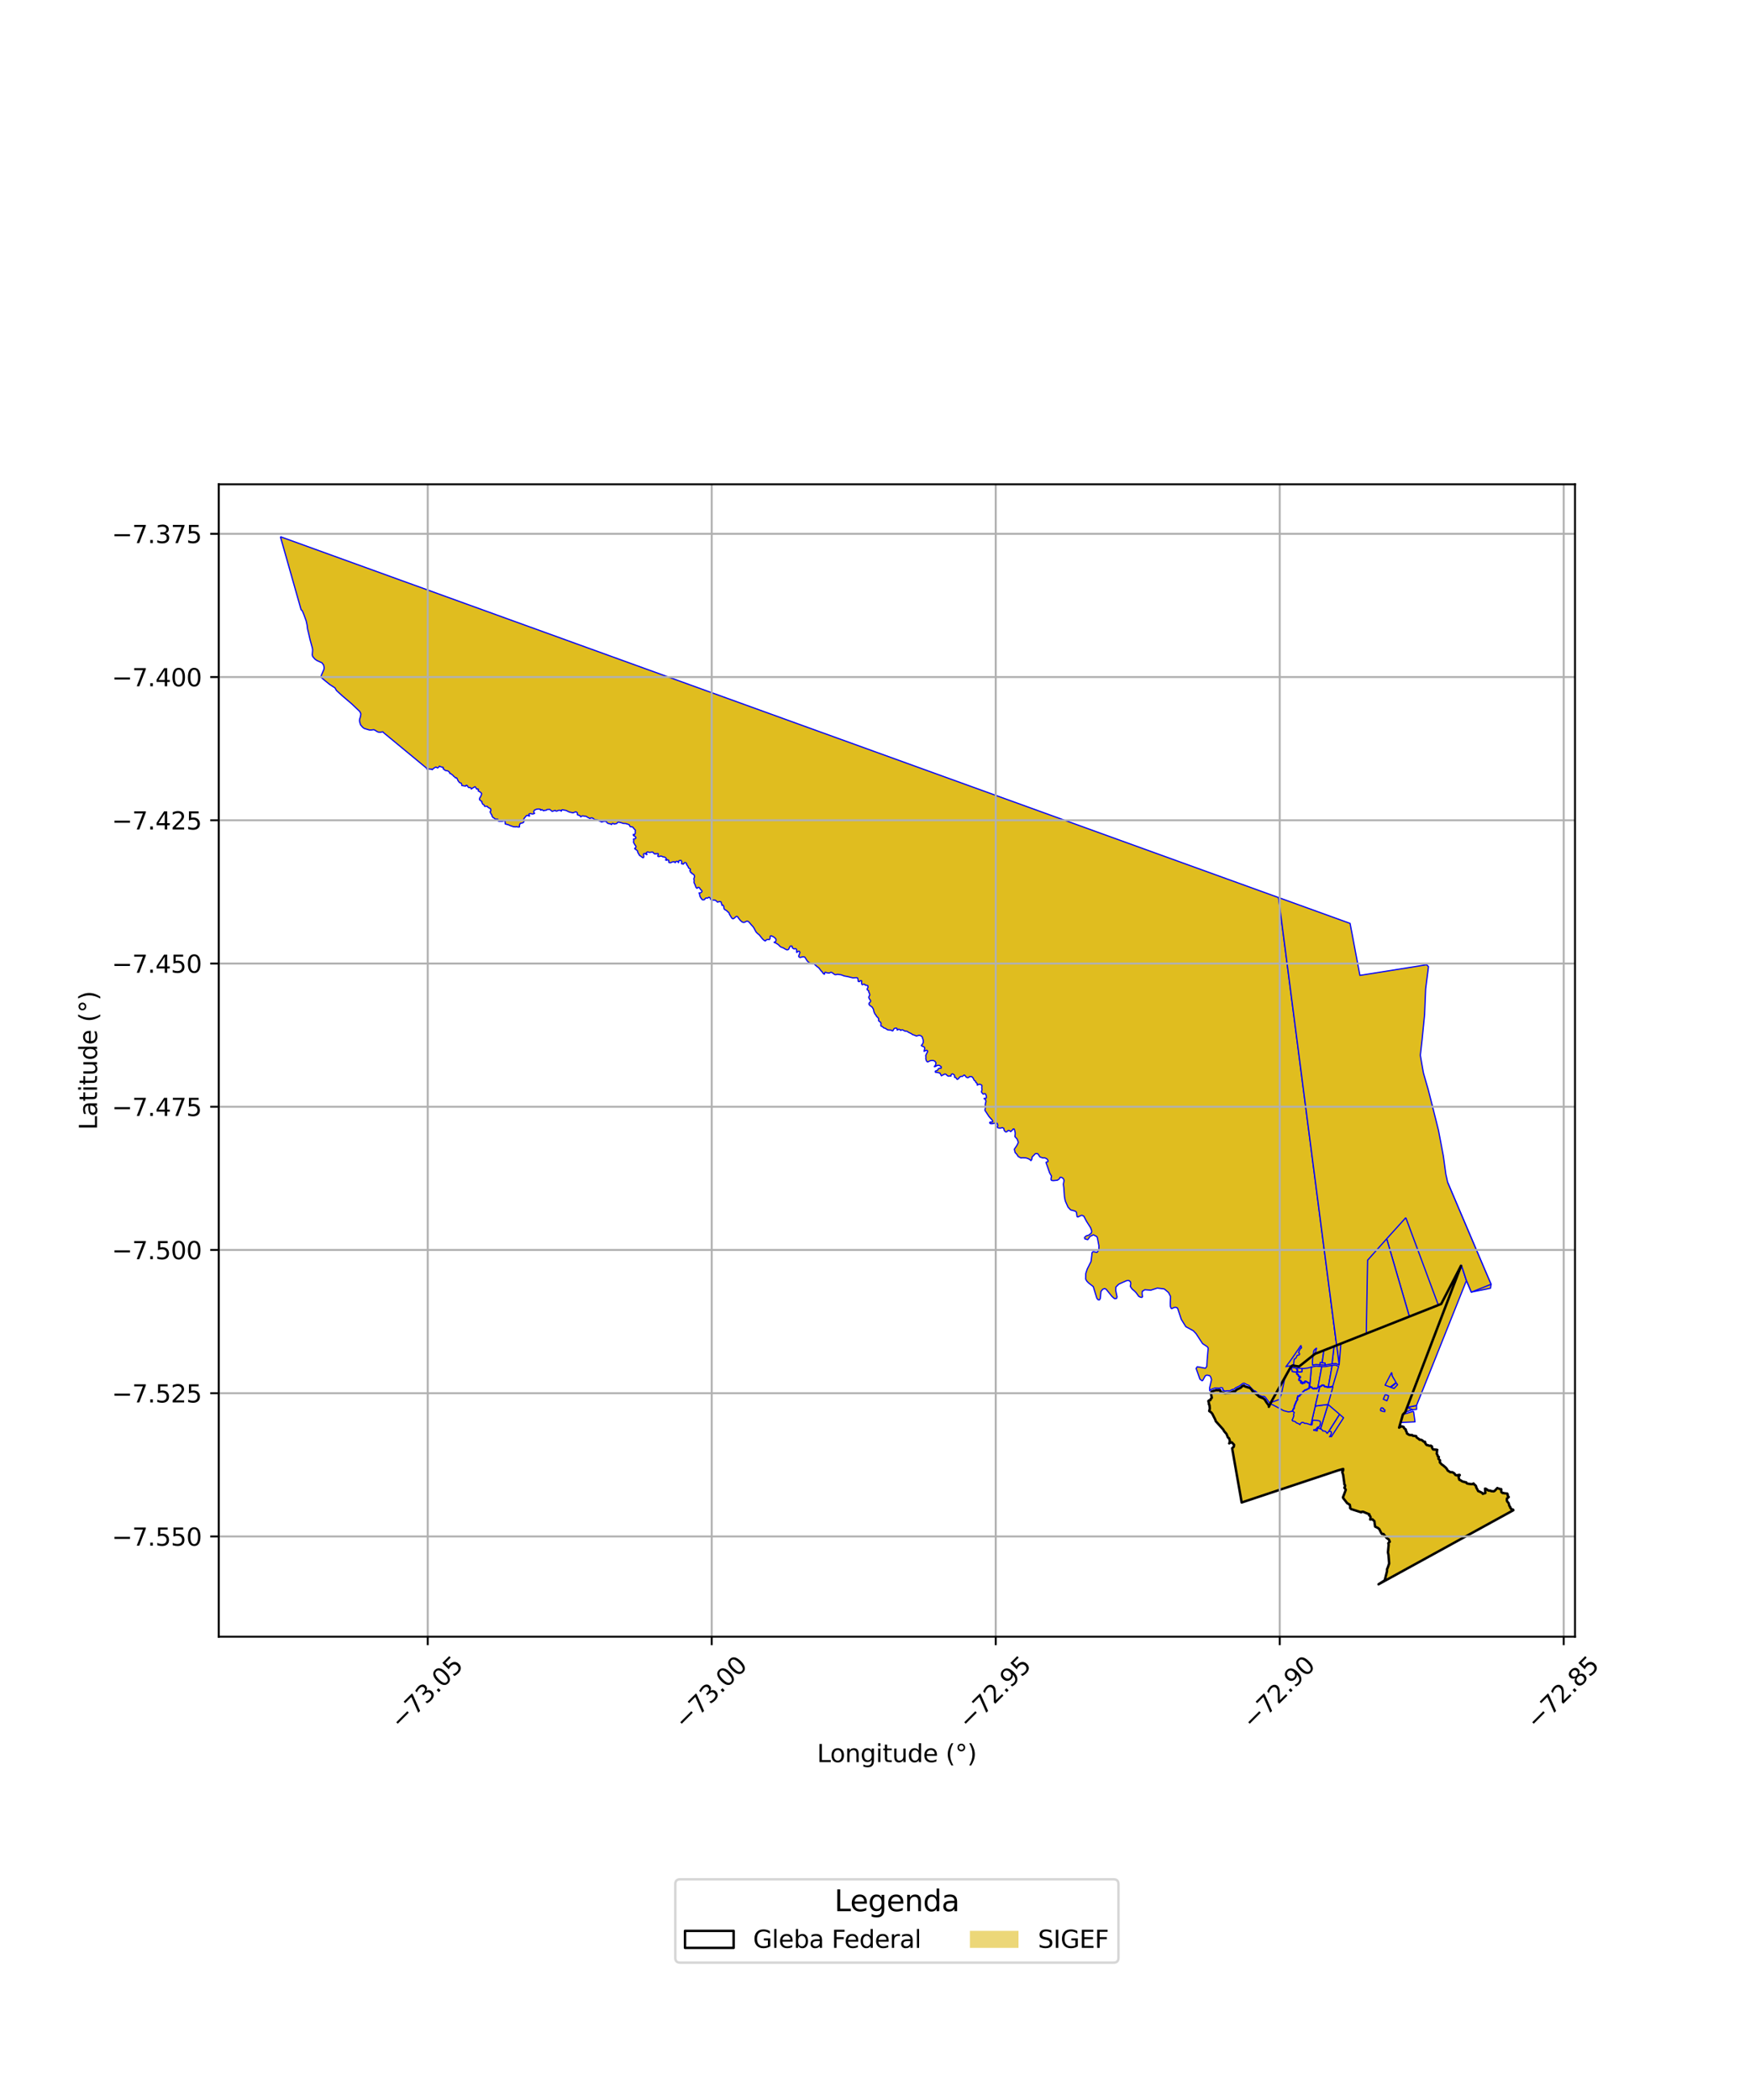 <?xml version="1.0" encoding="utf-8" standalone="no"?>
<!DOCTYPE svg PUBLIC "-//W3C//DTD SVG 1.1//EN"
  "http://www.w3.org/Graphics/SVG/1.1/DTD/svg11.dtd">
<svg xmlns:xlink="http://www.w3.org/1999/xlink" width="720pt" height="864pt" viewBox="0 0 720 864" xmlns="http://www.w3.org/2000/svg" version="1.1">
 <defs>
  <style type="text/css">*{stroke-linejoin: round; stroke-linecap: butt}</style>
 </defs>
 <g id="figure_1">
  <g id="patch_1">
   <path d="M 0 864 
L 720 864 
L 720 0 
L 0 0 
z
" style="fill: #ffffff"/>
  </g>
  <g id="axes_1">
   <g id="patch_2">
    <path d="M 90 673.377 
L 648 673.377 
L 648 199.263 
L 90 199.263 
z
" style="fill: #ffffff"/>
   </g>
   <g id="PatchCollection_1">
    <path d="M 601.251 520.483 
L 581.189 573.084 
L 581.12 573.242 
L 578.92 579.031 
L 578.168 580.967 
L 577.199 581.967 
L 576.247 585.265 
L 576.043 585.971 
L 575.637 587.377 
L 575.775 587.272 
L 576.083 587.058 
L 576.339 586.939 
L 576.448 586.791 
L 576.568 586.807 
L 576.758 586.887 
L 576.982 586.932 
L 577.346 586.996 
L 577.41 586.971 
L 577.46 587.063 
L 577.722 587.616 
L 577.929 587.756 
L 578.295 588.093 
L 578.372 588.139 
L 578.411 588.665 
L 578.63 588.918 
L 578.702 589.065 
L 578.73 589.243 
L 578.771 589.439 
L 578.904 589.838 
L 579.217 589.965 
L 579.322 590.014 
L 579.509 590.242 
L 579.792 590.335 
L 580.108 590.4 
L 580.559 590.444 
L 580.908 590.352 
L 580.99 590.406 
L 581.275 590.703 
L 581.709 590.784 
L 582.027 590.773 
L 582.346 590.771 
L 582.496 590.729 
L 582.661 590.859 
L 582.653 590.92 
L 582.813 591.373 
L 583.038 591.52 
L 583.171 591.716 
L 583.431 591.821 
L 583.593 591.868 
L 583.697 591.885 
L 583.738 591.901 
L 583.862 592.118 
L 584.042 592.322 
L 584.354 592.409 
L 584.536 592.383 
L 584.629 592.385 
L 584.85 592.413 
L 584.957 592.463 
L 585.065 592.526 
L 585.168 592.645 
L 585.311 592.841 
L 585.492 592.967 
L 585.668 593.06 
L 585.96 593.164 
L 586.144 593.111 
L 586.162 593.115 
L 586.221 593.134 
L 586.256 593.17 
L 586.327 593.27 
L 586.357 593.327 
L 586.228 593.535 
L 586.476 593.959 
L 586.628 594.204 
L 586.807 594.348 
L 587.086 594.579 
L 587.377 594.563 
L 587.515 594.603 
L 587.69 594.702 
L 587.87 594.737 
L 587.943 594.775 
L 588.279 594.88 
L 588.563 594.742 
L 588.603 594.724 
L 588.642 594.763 
L 588.761 594.845 
L 588.966 595.015 
L 589.178 595.125 
L 589.154 595.143 
L 589.116 595.484 
L 589.203 595.733 
L 589.364 595.953 
L 589.397 595.987 
L 589.422 596.083 
L 589.653 596.346 
L 590.119 596.422 
L 590.271 596.432 
L 590.431 596.463 
L 590.694 596.499 
L 590.938 596.45 
L 591.019 596.438 
L 591.079 596.442 
L 591.169 596.477 
L 591.351 596.535 
L 591.298 596.603 
L 591.131 596.876 
L 591.208 597.22 
L 591.245 597.345 
L 591.253 597.403 
L 591.244 597.412 
L 591.13 597.64 
L 591.102 597.869 
L 591.103 598.089 
L 591.253 598.321 
L 591.339 598.458 
L 591.441 598.581 
L 591.442 598.598 
L 591.434 598.874 
L 591.601 599.179 
L 591.794 599.26 
L 591.806 599.275 
L 591.985 599.454 
L 591.93 599.545 
L 591.851 599.826 
L 591.852 600.225 
L 592.221 600.533 
L 592.422 600.705 
L 592.446 600.744 
L 592.446 600.802 
L 592.414 601.033 
L 592.431 601.314 
L 592.393 601.641 
L 592.7 601.916 
L 592.712 602.038 
L 592.9 602.28 
L 593.088 602.439 
L 593.277 602.611 
L 593.511 602.709 
L 593.687 602.843 
L 593.909 603.014 
L 594.264 603.183 
L 594.314 603.28 
L 594.392 603.481 
L 594.579 603.659 
L 594.702 603.762 
L 594.799 603.827 
L 594.938 603.924 
L 595.007 603.989 
L 595.068 604.184 
L 595.28 604.301 
L 595.288 604.376 
L 595.375 604.539 
L 595.468 604.776 
L 595.559 604.833 
L 595.622 605.021 
L 595.979 605.19 
L 596.005 605.2 
L 596.058 605.248 
L 596.236 605.357 
L 596.31 605.43 
L 596.426 605.487 
L 596.475 605.542 
L 596.667 605.692 
L 596.916 605.731 
L 597.17 605.723 
L 597.415 605.71 
L 597.511 605.696 
L 597.562 605.707 
L 597.592 605.722 
L 597.706 605.788 
L 597.881 605.858 
L 597.967 605.908 
L 598.103 605.974 
L 598.261 606.041 
L 598.352 606.07 
L 598.339 606.194 
L 598.514 606.523 
L 598.817 606.859 
L 599.426 607.025 
L 599.705 606.877 
L 599.886 606.876 
L 600.516 606.802 
L 600.592 606.923 
L 600.347 607.057 
L 600.303 607.294 
L 600.147 607.506 
L 600.112 607.782 
L 600.306 608.307 
L 600.313 608.31 
L 600.392 608.795 
L 600.729 608.928 
L 601.054 609.071 
L 601.069 609.118 
L 601.319 609.345 
L 601.483 609.406 
L 601.702 609.529 
L 601.891 609.574 
L 602.17 609.636 
L 603.143 609.881 
L 603.267 609.911 
L 603.397 610.195 
L 603.641 610.368 
L 604.007 610.393 
L 604.081 610.402 
L 604.207 610.438 
L 604.332 610.495 
L 604.675 610.571 
L 604.979 610.578 
L 605.769 610.614 
L 606.181 610.415 
L 606.255 610.338 
L 606.638 610.856 
L 606.957 611.029 
L 607.277 611.417 
L 607.32 611.52 
L 607.325 611.868 
L 607.491 612.199 
L 607.599 612.581 
L 607.836 613.079 
L 608.17 613.463 
L 608.591 613.619 
L 608.787 613.658 
L 608.87 613.743 
L 609.586 614.112 
L 609.735 614.15 
L 609.801 614.214 
L 610.078 614.609 
L 611.11 614.262 
L 611.082 613.274 
L 611.03 612.996 
L 610.945 612.654 
L 610.949 612.536 
L 610.977 612.475 
L 611.019 612.455 
L 611.201 612.457 
L 611.483 612.59 
L 611.607 612.604 
L 611.827 612.843 
L 612.262 613.192 
L 612.708 613.288 
L 612.973 613.222 
L 613.123 613.259 
L 613.481 613.485 
L 614.079 613.584 
L 614.539 613.579 
L 614.956 613.365 
L 615.238 613.081 
L 615.488 612.794 
L 615.963 612.267 
L 616.049 612.208 
L 616.161 612.312 
L 616.515 612.375 
L 616.738 612.478 
L 617.175 612.654 
L 617.646 612.669 
L 617.683 612.884 
L 617.63 613.303 
L 617.719 613.886 
L 618.213 614.273 
L 618.54 614.238 
L 618.779 614.354 
L 619.234 614.367 
L 619.487 614.264 
L 619.687 614.304 
L 620.002 614.439 
L 620.099 614.483 
L 620.262 614.676 
L 620.288 614.768 
L 620.355 615.505 
L 620.743 615.908 
L 620.655 616.026 
L 620.361 616.219 
L 620.002 616.513 
L 619.934 617.01 
L 619.945 617.208 
L 619.993 617.474 
L 620.088 617.728 
L 620.701 618.427 
L 620.766 618.674 
L 620.796 619.066 
L 620.989 619.539 
L 621.379 620.055 
L 621.325 620.257 
L 621.579 620.525 
L 621.729 620.868 
L 622.131 621.021 
L 622.546 621.108 
L 622.636 621.355 
L 567.154 651.826 
L 569.66 650.218 
L 569.879 649.541 
L 570.654 646.455 
L 570.649 645.643 
L 570.978 644.889 
L 571.539 643.259 
L 571.343 640.905 
L 571.268 639.802 
L 571.039 638.714 
L 571.179 637.61 
L 571.233 636.713 
L 571.335 635.548 
L 571.191 634.942 
L 571.38 634.675 
L 571.792 634.316 
L 571.416 633.41 
L 571.036 633.177 
L 570.442 632.702 
L 570.171 632.296 
L 569.174 631.116 
L 568.639 631.117 
L 568.428 630.986 
L 568.345 630.859 
L 567.475 629.113 
L 566.922 628.653 
L 566.474 628.45 
L 566.237 628.413 
L 565.976 628.193 
L 565.753 628.078 
L 565.648 627.592 
L 565.581 627.106 
L 565.549 626.62 
L 565.474 625.856 
L 564.636 625.092 
L 563.912 625.196 
L 563.743 625.271 
L 563.72 625.165 
L 563.717 625.122 
L 563.781 625.016 
L 563.852 624.508 
L 563.88 624.122 
L 563.67 623.685 
L 563.305 623.477 
L 563.409 623.043 
L 562.878 622.81 
L 562.618 622.676 
L 562.09 622.432 
L 561.771 622.425 
L 561.581 622.276 
L 561.352 622.05 
L 560.803 621.974 
L 560.3 621.99 
L 560.051 622.209 
L 560.041 622.205 
L 559.526 622.033 
L 559.212 621.948 
L 558.884 621.774 
L 558.495 621.771 
L 558.429 621.762 
L 558.15 621.584 
L 557.792 621.378 
L 557.582 621.432 
L 557.386 621.311 
L 556.967 621.221 
L 556.706 621.15 
L 556.508 621.088 
L 556.132 620.94 
L 555.839 620.859 
L 555.605 620.556 
L 555.44 620.392 
L 555.436 620.372 
L 555.514 619.997 
L 555.462 619.581 
L 555.343 619.091 
L 554.241 618.421 
L 553.994 618.126 
L 553.602 617.678 
L 553.495 617.459 
L 553.098 616.846 
L 552.814 616.598 
L 552.733 616.504 
L 552.668 616.217 
L 552.522 616.071 
L 552.727 615.604 
L 552.82 615.369 
L 553.227 614.624 
L 553.274 614.097 
L 553.473 613.569 
L 553.55 613.336 
L 553.689 612.942 
L 553.288 612.239 
L 553.108 612.18 
L 553.105 612.126 
L 553.202 611.933 
L 553.4 611.508 
L 553.41 611.1 
L 553.111 610.63 
L 553.063 610.597 
L 553.1 610.333 
L 553.007 609.543 
L 552.845 609.084 
L 552.816 608.735 
L 552.856 608.495 
L 552.904 608.156 
L 552.844 607.657 
L 552.703 607.226 
L 552.616 606.823 
L 552.492 606.475 
L 552.342 606.331 
L 552.311 606.029 
L 552.221 605.539 
L 552.376 605.377 
L 552.591 605.085 
L 552.601 604.597 
L 552.623 604.376 
L 551.708 604.633 
L 550.42 604.997 
L 510.859 618.17 
L 506.938 595.875 
L 507.625 595.217 
L 507.727 594.424 
L 507.279 593.879 
L 506.794 593.416 
L 506.293 593.542 
L 505.807 593.83 
L 505.72 593.847 
L 505.921 593.567 
L 505.987 592.678 
L 505.651 591.719 
L 505.207 591.434 
L 504.982 590.925 
L 504.623 589.968 
L 503.614 588.804 
L 503.28 588.156 
L 502.382 587.183 
L 501.763 586.519 
L 500.178 584.696 
L 500.013 584.121 
L 499.68 583.542 
L 499.395 582.952 
L 499.116 582.352 
L 498.764 581.656 
L 498.302 581.108 
L 497.699 580.744 
L 497.502 580.531 
L 497.579 580.185 
L 497.763 579.577 
L 497.684 578.872 
L 497.708 578.536 
L 497.62 578.098 
L 497.392 577.801 
L 497.359 577.747 
L 497.42 577.583 
L 497.359 577.134 
L 497.144 576.43 
L 497.313 576.318 
L 497.387 576.166 
L 497.478 576.142 
L 497.954 576.051 
L 498.112 575.583 
L 498.344 575.405 
L 498.574 575.048 
L 498.345 574.251 
L 498.239 573.681 
L 498.198 573.342 
L 498.247 573.172 
L 498.477 572.559 
L 498.657 572.444 
L 500.084 571.907 
L 500.382 571.898 
L 500.617 571.948 
L 501.646 572.007 
L 502.076 571.942 
L 502.12 572.45 
L 502.41 572.764 
L 502.892 572.965 
L 503.208 572.886 
L 503.511 573.04 
L 503.999 573.259 
L 504.511 573.196 
L 504.848 573.05 
L 505.148 573.063 
L 506.177 573.043 
L 507.328 572.488 
L 507.972 572.526 
L 508.848 571.688 
L 509.389 571.395 
L 510.407 570.96 
L 511.11 570.306 
L 511.629 569.999 
L 511.739 569.992 
L 512.281 570.432 
L 513.105 570.662 
L 513.81 570.841 
L 514.25 571.059 
L 514.766 571.509 
L 515.119 572.089 
L 515.543 572.637 
L 516.16 572.968 
L 516.728 573.406 
L 517.29 573.904 
L 518.086 574.652 
L 519.018 575.077 
L 519.822 575.339 
L 520.444 575.932 
L 520.923 576.744 
L 521.587 577.638 
L 522.014 578.26 
L 522.042 578.805 
L 522.576 577.561 
L 523.093 576.636 
L 530.958 562.579 
L 531.755 561.812 
L 534.475 562.223 
L 541.015 557.022 
L 549.938 553.497 
L 556.495 550.829 
L 557.324 550.586 
L 562.123 548.688 
L 579.853 541.681 
L 591.771 536.971 
L 592.95 536.485 
L 601.251 520.483 
" clip-path="url(#pfccff06554)" style="fill: #e0bd1f; stroke: #0000ff; stroke-width: 0.5"/>
    <path d="M 551.126 581.876 
L 552.779 583.322 
L 549.389 588.574 
L 547.755 591.107 
L 547.421 590.997 
L 546.999 591.115 
L 547.406 590.581 
L 547.703 589.88 
L 547.752 589.583 
L 547.76 589.212 
L 547.516 588.947 
L 547.239 588.87 
L 546.892 588.898 
L 546.559 589.089 
L 547.961 586.876 
L 551.126 581.876 
" clip-path="url(#pfccff06554)" style="fill: #e0bd1f; stroke: #0000ff; stroke-width: 0.5"/>
    <path d="M 546.391 577.829 
L 551.126 581.876 
L 547.961 586.876 
L 546.559 589.089 
L 546.103 589.711 
L 545.874 589.635 
L 545.675 589.185 
L 545.216 588.861 
L 544.466 588.734 
L 544.281 588.76 
L 543.795 588.106 
L 543.289 587.874 
L 544.212 584.886 
L 546.391 577.829 
" clip-path="url(#pfccff06554)" style="fill: #e0bd1f; stroke: #0000ff; stroke-width: 0.5"/>
    <path d="M 546.391 577.829 
L 544.212 584.886 
L 543.289 587.874 
L 542.739 587.612 
L 542.403 587.606 
L 542.069 587.824 
L 541.922 588.173 
L 541.951 588.696 
L 541.252 588.581 
L 541.001 588.475 
L 540.557 588.498 
L 540.463 588.353 
L 540.5 588.255 
L 540.536 588.226 
L 540.721 588.299 
L 541.442 587.973 
L 541.843 587.504 
L 542.052 587.215 
L 542.146 587.115 
L 542.432 587.152 
L 542.882 586.856 
L 543.155 586.164 
L 543.285 585.575 
L 543.245 585.099 
L 543.11 584.751 
L 542.694 584.547 
L 542.309 584.47 
L 541.564 584.38 
L 540.5 584.307 
L 540.037 584.532 
L 539.921 585.139 
L 539.912 585.642 
L 539.812 586.193 
L 539.477 586.236 
L 539.346 586.211 
L 540.082 583.033 
L 541.134 578.495 
L 546.391 577.829 
" clip-path="url(#pfccff06554)" style="fill: #e0bd1f; stroke: #0000ff; stroke-width: 0.5"/>
    <path d="M 115.364 220.814 
L 164.364 238.54 
L 166.804 239.422 
L 182.428 245.073 
L 191.841 248.478 
L 199.43 251.222 
L 203.87 252.828 
L 208.511 254.506 
L 216.34 257.338 
L 223.876 260.063 
L 236.964 264.796 
L 251.377 270.008 
L 265.807 275.226 
L 276.201 278.984 
L 287.089 282.92 
L 299.204 287.301 
L 314.371 292.784 
L 322.151 295.596 
L 329.597 298.288 
L 344.745 303.764 
L 359.726 309.179 
L 372.883 313.935 
L 380.501 316.688 
L 389.575 319.967 
L 390.884 320.44 
L 399.552 323.573 
L 410.335 327.47 
L 410.957 327.695 
L 453.235 342.972 
L 526.028 369.275 
L 537.321 456.423 
L 537.807 460.163 
L 539.296 471.625 
L 540.836 483.477 
L 542.467 496.022 
L 544.43 511.131 
L 545.093 516.229 
L 546.9 530.127 
L 547.443 534.31 
L 547.524 534.927 
L 549.938 553.497 
L 541.015 557.022 
L 534.475 562.223 
L 531.755 561.812 
L 530.958 562.579 
L 523.093 576.636 
L 522.576 577.561 
L 520.659 574.962 
L 520.266 574.587 
L 519.822 574.473 
L 519.156 574.508 
L 518.49 574.185 
L 518.031 574.164 
L 517.53 573.28 
L 517.223 572.903 
L 516.767 572.629 
L 516.565 572.373 
L 515.875 572.084 
L 515.107 571.42 
L 513.802 569.96 
L 513.322 569.838 
L 512.172 569.248 
L 512.014 569.12 
L 511.374 569.161 
L 509.94 570.234 
L 508.347 570.992 
L 507.655 571.654 
L 507.159 571.625 
L 505.977 572.194 
L 504.692 572.189 
L 504.129 572.385 
L 503.377 572.017 
L 503.051 572.047 
L 503.114 571.438 
L 502.953 571.008 
L 502.292 570.923 
L 501.607 571.151 
L 500.457 571.043 
L 499.919 571.059 
L 498.278 571.677 
L 497.693 572.2 
L 497.678 571.738 
L 497.672 570.971 
L 498.442 567.618 
L 498.144 566.622 
L 497.73 566.007 
L 496.682 565.774 
L 496.547 565.764 
L 495.896 566.031 
L 494.857 567.922 
L 494.561 568.095 
L 493.677 567.419 
L 492.476 564.022 
L 492.104 563.012 
L 492.592 562.319 
L 493.838 562.529 
L 495.927 562.949 
L 496.512 562.187 
L 496.635 560.265 
L 496.637 559.957 
L 497.085 554.631 
L 496.821 554.205 
L 496.413 553.885 
L 494.762 552.792 
L 492.094 548.706 
L 490.939 547.504 
L 490.899 547.482 
L 487.878 545.825 
L 486.009 542.819 
L 484.617 538.606 
L 484.447 538.179 
L 483.793 537.855 
L 483.174 537.892 
L 482.078 538.417 
L 481.794 538.23 
L 481.516 537.42 
L 481.49 536.006 
L 481.591 533.403 
L 480.754 531.779 
L 479.488 530.698 
L 478.99 530.317 
L 476.169 529.962 
L 473.465 530.818 
L 471.028 530.629 
L 469.96 531.286 
L 469.874 532.218 
L 470.066 533.491 
L 469.8 533.79 
L 469.234 533.718 
L 468.501 533.352 
L 467.463 531.886 
L 466.789 531.208 
L 465.753 530.313 
L 465.031 529.213 
L 465.249 528.03 
L 465.024 527.26 
L 464.448 526.836 
L 463.62 526.873 
L 463.432 526.94 
L 461.608 527.745 
L 460.259 528.37 
L 459.103 529.537 
L 459.031 530.891 
L 459.581 533.521 
L 459.439 534.144 
L 458.979 534.311 
L 458.441 534.232 
L 457.48 533.364 
L 455.1 530.439 
L 454.503 530.155 
L 453.68 530.445 
L 452.96 531.365 
L 452.792 533.062 
L 452.651 534.331 
L 452.323 534.813 
L 451.75 534.743 
L 451.244 534.085 
L 449.812 529.355 
L 447.88 527.855 
L 447.334 527.288 
L 447.159 527.106 
L 446.678 526.253 
L 446.735 523.922 
L 447.322 522.113 
L 448.873 519.041 
L 449.176 516.58 
L 449.245 515.612 
L 449.478 515.097 
L 449.851 514.979 
L 451.336 515.269 
L 452.082 514.341 
L 452.126 512.581 
L 451.498 509.289 
L 451.232 508.743 
L 449.879 508.039 
L 448.429 508.73 
L 447.841 509.643 
L 447.507 510.029 
L 446.34 509.699 
L 446.192 509.165 
L 446.879 508.474 
L 447.977 508.149 
L 448.988 507.333 
L 449.163 506.567 
L 449.063 506.167 
L 448.698 505.122 
L 447.047 502.527 
L 445.901 500.363 
L 445.113 500.005 
L 444.452 500.23 
L 443.47 500.721 
L 443.153 500.579 
L 443.132 500.517 
L 442.883 498.833 
L 442.572 498.387 
L 441.375 497.991 
L 440.941 497.914 
L 440.533 497.785 
L 440.465 497.764 
L 439.427 496.669 
L 438.387 494.336 
L 438.2 493.703 
L 437.943 492.284 
L 437.694 488.783 
L 437.69 488.707 
L 437.493 487.237 
L 437.783 485.672 
L 437.497 484.919 
L 436.88 484.477 
L 436.316 484.321 
L 436.139 484.45 
L 435.781 485.095 
L 435.006 485.585 
L 433.363 485.753 
L 432.631 485.649 
L 432.393 485.234 
L 432.58 484.001 
L 432.602 483.859 
L 431.836 482.541 
L 431.049 480.231 
L 430.355 478.295 
L 430.439 478.145 
L 430.886 478.039 
L 431.204 477.886 
L 431.136 477.358 
L 430.764 476.833 
L 430.161 476.516 
L 429.914 476.418 
L 428.975 476.402 
L 427.845 475.987 
L 427.228 475.014 
L 426.912 474.646 
L 426.006 474.636 
L 424.597 476.069 
L 424.611 476.532 
L 424.427 477.169 
L 424.169 477.505 
L 424.105 477.502 
L 423.838 477.165 
L 423.487 476.962 
L 423.055 476.721 
L 422.154 476.421 
L 420.604 476.349 
L 420.084 476.435 
L 419.705 476.24 
L 418.947 475.851 
L 418.292 474.856 
L 417.674 474.23 
L 417.315 472.834 
L 418.426 471.183 
L 418.978 469.981 
L 418.469 468.638 
L 417.574 467.658 
L 417.701 466.237 
L 417.513 465.252 
L 417.347 464.689 
L 417.146 464.438 
L 416.75 464.567 
L 416.566 464.9 
L 415.83 465.583 
L 415.487 465.287 
L 415.084 465.101 
L 414.616 465.212 
L 414.331 465.59 
L 413.817 465.716 
L 413.542 465.552 
L 413.153 465.074 
L 412.985 464.244 
L 412.437 463.953 
L 411.497 464.173 
L 410.69 464.076 
L 410.375 463.851 
L 410.371 463.403 
L 410.581 463.03 
L 410.252 462.125 
L 408.934 462.153 
L 408.327 462.312 
L 407.789 462.332 
L 407.506 462.282 
L 407.36 462.212 
L 407.188 461.972 
L 407.234 461.745 
L 407.385 461.668 
L 407.659 461.636 
L 408.087 461.649 
L 408.294 461.571 
L 408.461 461.349 
L 408.109 460.705 
L 407.94 460.52 
L 406.935 459.421 
L 405.264 456.887 
L 405.249 456.718 
L 405.433 455.613 
L 405.356 454.45 
L 405.568 453.464 
L 405.672 453.167 
L 405.494 452.513 
L 405.291 452.218 
L 404.829 452.001 
L 405.069 451.902 
L 405.661 451.806 
L 405.844 451.591 
L 405.842 451.097 
L 405.533 450.174 
L 405.291 449.966 
L 404.987 449.96 
L 404.679 450.126 
L 404.421 450.102 
L 403.897 449.442 
L 403.799 449.224 
L 404.007 448.382 
L 403.93 447.579 
L 403.984 446.661 
L 403.86 446.42 
L 403.184 446.096 
L 402.575 446.163 
L 402.086 446.467 
L 402.095 446.178 
L 401.956 445.627 
L 401.518 445.388 
L 401.45 445.268 
L 401.46 445.123 
L 401.345 444.793 
L 400.921 444.556 
L 400.729 444.319 
L 400.437 443.676 
L 400.103 443.214 
L 399.784 442.974 
L 398.919 442.921 
L 398.6 443.256 
L 398.094 443.419 
L 397.52 443.147 
L 396.942 442.405 
L 396.808 442.36 
L 396.632 442.302 
L 395.98 442.879 
L 395.473 442.842 
L 394.835 443.142 
L 394.292 443.883 
L 393.807 444.095 
L 393.241 443.36 
L 392.735 443.222 
L 392.743 442.472 
L 392.435 442.109 
L 391.91 441.828 
L 391.411 441.999 
L 391.199 442.789 
L 390.952 442.636 
L 390.357 442.792 
L 389.826 442.62 
L 389.273 442.049 
L 388.78 441.873 
L 387.94 442.269 
L 387.305 442.612 
L 386.749 441.523 
L 385.976 441.289 
L 385.253 441.175 
L 384.898 441.178 
L 384.801 441.02 
L 384.854 440.687 
L 385.725 440.354 
L 386.069 439.729 
L 386.356 439.54 
L 387.206 439.486 
L 387.265 438.914 
L 386.485 438.328 
L 385.637 438.344 
L 384.784 438.814 
L 384.443 438.879 
L 384.397 438.825 
L 384.903 438.236 
L 385.087 437.277 
L 384.654 436.625 
L 383.918 436.296 
L 383.765 436.297 
L 383.255 436.3 
L 382.606 436.45 
L 381.79 436.889 
L 381.453 436.838 
L 381.146 436.426 
L 380.893 435.614 
L 380.938 434.709 
L 380.84 434.374 
L 381.192 433.531 
L 381.648 432.715 
L 381.612 432.327 
L 381.28 432.09 
L 380.936 432.186 
L 380.215 432.556 
L 380.171 432.5 
L 380.459 431.265 
L 380.296 430.817 
L 379.793 430.531 
L 379.316 430.393 
L 379.081 430.195 
L 379.083 430.051 
L 379.451 429.72 
L 379.86 428.894 
L 379.862 428.021 
L 379.385 426.533 
L 378.666 426.044 
L 378.106 425.947 
L 377.018 426.259 
L 376.252 425.912 
L 375.467 425.663 
L 374.957 425.293 
L 373.672 424.658 
L 373.207 424.313 
L 372.266 424.21 
L 371.556 423.811 
L 371.291 423.707 
L 370.82 423.773 
L 370.534 423.947 
L 370.372 423.667 
L 369.808 423.444 
L 369.153 423.797 
L 369.08 423.761 
L 369.085 423.27 
L 368.937 423.035 
L 368.322 422.986 
L 367.819 423.264 
L 367.34 424.116 
L 367.048 424.099 
L 366.597 423.829 
L 365.468 423.756 
L 365.177 423.692 
L 364.144 423.043 
L 363.659 422.946 
L 363.022 422.365 
L 362.66 422.254 
L 362.392 421.992 
L 362.486 421.012 
L 362.189 420.488 
L 361.91 420.311 
L 361.603 420.116 
L 361.469 419.826 
L 361.513 419.234 
L 361.218 418.679 
L 360.716 418.245 
L 360.38 417.65 
L 359.945 417.131 
L 359.528 416.158 
L 359.464 415.697 
L 359.247 415.028 
L 358.732 414.249 
L 358.036 413.806 
L 357.682 413.464 
L 357.476 413.062 
L 357.639 412.607 
L 358.075 412.221 
L 358.197 411.879 
L 358.116 411.504 
L 357.819 411.195 
L 357.465 410.555 
L 357.444 410.167 
L 357.86 409.35 
L 357.677 408.611 
L 357.419 408.164 
L 357.427 407.747 
L 357.222 407.455 
L 356.897 407.371 
L 356.726 406.913 
L 357.129 406.237 
L 357.074 405.584 
L 356.574 405.376 
L 356.178 405.374 
L 355.986 405.304 
L 355.785 405.032 
L 355.529 404.925 
L 355.206 405.004 
L 354.735 405.155 
L 354.527 404.805 
L 354.469 404.136 
L 354.538 403.74 
L 354.447 403.493 
L 354.166 403.417 
L 353.913 403.531 
L 353.597 403.884 
L 353.395 403.864 
L 353.31 403.856 
L 353.076 403.74 
L 352.979 402.8 
L 352.822 402.383 
L 352.41 402.24 
L 350.874 402.323 
L 348.678 401.782 
L 347.344 401.542 
L 346.034 401.048 
L 344.51 400.861 
L 343.873 401.025 
L 343.455 400.969 
L 342.605 400.37 
L 342.323 400.171 
L 341.897 400.014 
L 341.147 400.352 
L 340.096 400.222 
L 339.661 400.01 
L 339.338 400.115 
L 339.259 400.629 
L 339.177 400.821 
L 339.088 400.814 
L 338.631 400.44 
L 338.123 399.666 
L 337.866 399.489 
L 337.136 398.518 
L 337.029 398.376 
L 336.714 398.05 
L 336.24 397.75 
L 334.935 396.599 
L 334.203 396.488 
L 333.553 396.287 
L 332.897 396.084 
L 332.118 395.365 
L 331.168 393.858 
L 330.811 393.651 
L 330.272 393.657 
L 329.263 393.927 
L 328.792 393.813 
L 328.582 393.397 
L 329.078 391.993 
L 329.097 391.759 
L 328.814 391.364 
L 328.449 391.387 
L 327.968 391.724 
L 327.838 391.881 
L 327.765 391.803 
L 327.77 390.766 
L 327.627 390.494 
L 327.278 390.288 
L 326.677 390.432 
L 326.037 390.015 
L 325.857 389.258 
L 325.229 389.21 
L 324.94 389.555 
L 324.413 390.638 
L 323.866 390.788 
L 323.582 390.725 
L 322.995 390.437 
L 322.381 390.074 
L 322.179 389.942 
L 321.548 389.745 
L 321.003 389.442 
L 320.204 388.638 
L 319.343 388.086 
L 318.483 387.704 
L 319.136 387.363 
L 319.271 386.996 
L 319.26 386.411 
L 318.859 385.914 
L 318.425 385.552 
L 317.507 385.093 
L 317.086 385.032 
L 316.836 385.276 
L 316.899 385.693 
L 316.745 386.3 
L 316.488 386.613 
L 316.121 386.533 
L 315.609 386.565 
L 315.268 386.713 
L 314.933 387.113 
L 314.513 386.992 
L 313.745 386.326 
L 313.096 385.524 
L 312.428 384.683 
L 312.019 384.332 
L 311.6 384.01 
L 311.059 383.43 
L 310.58 382.556 
L 310.535 382.457 
L 310.193 381.807 
L 309.776 381.217 
L 309.134 380.535 
L 308.473 379.747 
L 307.999 379.239 
L 307.849 379.114 
L 307.357 379.002 
L 307.049 379.085 
L 306.552 379.361 
L 306.181 379.503 
L 305.686 379.477 
L 305.317 379.317 
L 304.961 379.007 
L 304.549 378.638 
L 304.084 378.037 
L 303.865 377.81 
L 303.759 377.566 
L 303.568 377.27 
L 303.133 377.003 
L 302.77 377.138 
L 302.312 377.571 
L 301.88 377.926 
L 301.496 378.013 
L 301.17 377.832 
L 300.609 376.981 
L 300.513 376.818 
L 300.118 376.145 
L 299.96 375.725 
L 299.865 375.428 
L 299.572 375.213 
L 299.398 375.177 
L 299.132 374.793 
L 298.879 374.628 
L 298.527 374.412 
L 298.15 374.198 
L 297.959 374.016 
L 297.851 373.589 
L 297.794 373.042 
L 297.635 372.627 
L 297.459 372.41 
L 297.164 372.44 
L 297.024 372.519 
L 297.052 372.298 
L 296.998 372.099 
L 296.859 371.793 
L 296.769 371.627 
L 296.771 371.307 
L 296.712 371.138 
L 296.498 371.017 
L 296.152 370.946 
L 295.904 370.924 
L 295.639 371.039 
L 295.237 371.183 
L 295.209 371.191 
L 295.162 371.092 
L 295.014 370.929 
L 294.977 370.906 
L 294.848 370.822 
L 294.552 370.531 
L 294.055 370.306 
L 293.036 370.326 
L 292.682 370.285 
L 292.516 370.155 
L 292.297 369.94 
L 292.225 369.544 
L 292.015 369.326 
L 291.636 369.139 
L 291.112 369.521 
L 290.797 369.48 
L 290.539 369.433 
L 290.088 369.726 
L 289.972 370.035 
L 289.584 370.205 
L 289.108 370.224 
L 288.892 370.11 
L 288.427 369.546 
L 287.977 368.757 
L 287.869 368.197 
L 287.795 367.829 
L 287.691 367.567 
L 287.582 367.364 
L 287.745 367.373 
L 288.076 367.388 
L 288.553 367.136 
L 288.752 366.911 
L 288.805 366.669 
L 288.68 366.326 
L 288.336 366.096 
L 287.897 365.445 
L 287.539 365.091 
L 287.243 365.09 
L 286.902 365.38 
L 286.733 365.479 
L 286.476 365.236 
L 286.268 364.928 
L 286.054 364.237 
L 285.748 363.552 
L 285.52 363.128 
L 285.585 362.067 
L 285.432 361.65 
L 285.512 361.415 
L 285.762 360.652 
L 285.622 360.089 
L 285.325 359.751 
L 285.133 359.616 
L 284.787 359.508 
L 284.768 359.423 
L 284.568 359.114 
L 284.381 359.042 
L 284.112 359.003 
L 284.165 358.861 
L 284.157 358.695 
L 283.915 358.372 
L 283.776 358.288 
L 283.826 358.194 
L 283.966 358.089 
L 284.032 357.88 
L 284.018 357.623 
L 283.865 357.393 
L 283.479 357.27 
L 283.167 356.811 
L 283.191 356.669 
L 282.722 355.992 
L 282.448 355.656 
L 282.538 355.404 
L 282.223 354.98 
L 281.726 354.895 
L 281.467 355.072 
L 281.196 355.523 
L 281.12 355.542 
L 280.462 355.384 
L 280.38 355.288 
L 280.503 354.628 
L 280.377 354.262 
L 280.165 353.975 
L 279.383 354.087 
L 279.228 354.381 
L 279.229 354.737 
L 279.145 354.938 
L 278.909 354.535 
L 278.581 354.339 
L 278.121 354.443 
L 277.764 354.953 
L 277.633 354.725 
L 277.384 354.533 
L 276.542 354.652 
L 275.839 354.978 
L 275.38 354.877 
L 275.178 354.815 
L 275.136 354.425 
L 275.166 354.018 
L 274.832 353.792 
L 274.504 353.728 
L 274.383 353.905 
L 274.287 353.94 
L 273.851 353.851 
L 273.808 353.791 
L 274.012 353.626 
L 274.145 353.256 
L 274.006 353.028 
L 273.432 352.62 
L 272.777 352.539 
L 272.199 352.245 
L 271.667 352.247 
L 271.554 352.251 
L 271.179 352.439 
L 270.766 352.384 
L 270.585 352.146 
L 270.754 351.81 
L 270.816 351.615 
L 270.822 351.247 
L 270.539 351.183 
L 270.171 351.217 
L 270.001 351.324 
L 269.72 351.19 
L 269.401 351.387 
L 269.275 351.224 
L 269.15 351.168 
L 268.979 351.09 
L 268.718 350.681 
L 268.398 350.554 
L 267.52 350.682 
L 267.047 350.69 
L 266.451 350.49 
L 265.987 350.764 
L 265.856 350.983 
L 266.17 351.495 
L 266.094 351.622 
L 265.948 351.591 
L 265.675 351.292 
L 265.194 351.168 
L 264.88 351.226 
L 264.742 351.483 
L 264.896 352.396 
L 264.744 352.865 
L 264.673 352.893 
L 264.28 352.784 
L 263.734 352.34 
L 263.125 351.935 
L 262.424 350.741 
L 262.275 350.075 
L 261.973 349.771 
L 261.428 349.392 
L 261.133 349.177 
L 261.148 349.011 
L 261.456 348.903 
L 261.695 348.341 
L 261.427 347.84 
L 261.141 347.487 
L 260.987 347.151 
L 260.76 346.817 
L 260.657 346.446 
L 260.765 345.81 
L 260.68 345.498 
L 260.647 345.215 
L 260.776 345.135 
L 261.269 345.138 
L 261.662 344.733 
L 261.507 344.341 
L 261.297 344.137 
L 260.836 343.9 
L 260.595 343.681 
L 260.526 343.548 
L 260.6 343.268 
L 260.994 343.451 
L 261.394 342.787 
L 261.337 342.069 
L 261.438 341.595 
L 260.94 341.055 
L 260.304 340.254 
L 259.241 340.078 
L 259.089 339.76 
L 258.919 339.38 
L 258.726 339.239 
L 257.46 338.837 
L 256.344 338.774 
L 255.86 338.575 
L 254.845 338.31 
L 254.356 338.244 
L 254.116 338.375 
L 253.697 338.852 
L 252.66 339.029 
L 252.214 338.771 
L 251.946 338.769 
L 251.633 339.205 
L 251.566 339.252 
L 251.25 338.994 
L 250.252 338.813 
L 249.885 338.617 
L 249.475 338.081 
L 248.927 337.896 
L 248.156 337.994 
L 247.537 338.225 
L 246.905 337.877 
L 246.382 337.665 
L 246.105 337.459 
L 245.567 337.318 
L 244.634 337.219 
L 244.118 336.77 
L 243.68 336.525 
L 243.024 336.531 
L 242.691 336.735 
L 241.609 336.181 
L 241.259 335.898 
L 240.938 335.852 
L 240.321 335.762 
L 239.625 335.659 
L 239.161 335.891 
L 238.945 336.086 
L 238.442 335.443 
L 238.105 335.429 
L 237.564 335.192 
L 237.49 334.323 
L 236.911 333.987 
L 235.74 334.425 
L 234.296 334.117 
L 233.685 333.842 
L 232.95 333.455 
L 231.335 333.15 
L 231.089 333.283 
L 230.983 333.71 
L 230.88 333.72 
L 230.593 333.388 
L 229.692 333.41 
L 229.223 333.672 
L 228.733 333.71 
L 228.403 333.404 
L 227.355 333.766 
L 227.101 333.789 
L 226.301 333.103 
L 226.153 333.004 
L 225.052 333.078 
L 224.676 333.386 
L 224.115 333.407 
L 223.613 333.568 
L 222.977 333.093 
L 222.47 333.344 
L 222.378 333.262 
L 222.346 332.964 
L 221.662 332.845 
L 220.818 332.917 
L 219.888 333.308 
L 219.63 333.776 
L 219.578 334.188 
L 219.828 334.521 
L 219.953 334.603 
L 219.945 334.647 
L 219.73 334.743 
L 219.467 334.863 
L 218.859 334.894 
L 218.686 334.831 
L 218.406 334.728 
L 217.815 334.82 
L 217.586 335.009 
L 217.667 335.457 
L 217.894 335.601 
L 217.907 335.704 
L 217.655 335.739 
L 217.056 335.48 
L 216.604 335.548 
L 215.644 336.706 
L 215.465 337.103 
L 215.49 337.334 
L 215.64 337.817 
L 215.393 338.342 
L 214.979 338.591 
L 214.589 338.655 
L 214.241 338.716 
L 213.965 338.894 
L 213.791 339.397 
L 213.687 339.74 
L 213.767 340.118 
L 213.71 340.239 
L 213.292 340.279 
L 212.993 340.227 
L 212.449 340.127 
L 212.186 340.204 
L 211.272 340.147 
L 210.474 339.877 
L 209.991 339.713 
L 209.208 339.348 
L 207.849 338.994 
L 207.816 338.509 
L 207.863 338.139 
L 207.679 337.788 
L 207.241 337.669 
L 206.707 337.912 
L 205.425 337.924 
L 205.035 337.806 
L 205.005 337.477 
L 204.793 337.017 
L 204.421 337.039 
L 203.661 336.974 
L 203.36 336.6 
L 202.862 336.381 
L 202.413 335.736 
L 202.353 335.289 
L 202.084 334.943 
L 201.623 334.016 
L 201.934 333.607 
L 201.938 333.194 
L 201.803 332.716 
L 201.577 332.599 
L 200.774 332.159 
L 200.485 331.772 
L 200.135 331.721 
L 199.375 331.734 
L 199.076 331.067 
L 198.633 330.903 
L 198.225 330.098 
L 198.302 329.823 
L 197.907 329.544 
L 197.293 329.03 
L 197.33 328.391 
L 197.656 327.863 
L 197.971 327.256 
L 198.168 326.498 
L 197.703 325.96 
L 196.735 325.388 
L 196.852 324.74 
L 196.413 324.551 
L 196.165 324.66 
L 196.054 324.581 
L 195.581 323.771 
L 195.372 323.694 
L 194.544 324.175 
L 193.896 324.626 
L 193.817 324.376 
L 193.64 324.102 
L 193.392 324.031 
L 192.935 324.046 
L 192.633 323.865 
L 192.226 323.204 
L 191.78 323.059 
L 191.678 323.384 
L 191.43 323.414 
L 190.673 323.294 
L 190.301 323.209 
L 190.027 323.221 
L 189.965 322.803 
L 189.826 322.331 
L 189.605 322.148 
L 189.128 322.062 
L 188.484 321.259 
L 188.031 320.26 
L 187.795 319.991 
L 187.469 320.096 
L 186.946 319.573 
L 186.631 319.371 
L 186.423 319.055 
L 185.375 318.246 
L 185.053 318.222 
L 184.973 317.773 
L 184.331 317.199 
L 183.738 317.073 
L 183.221 316.995 
L 182.319 316.278 
L 182.436 316.068 
L 182.264 315.685 
L 181.477 315.541 
L 180.808 315.195 
L 180.316 315.826 
L 179.939 315.944 
L 179.373 315.578 
L 178.619 315.978 
L 178.062 316.411 
L 177.811 316.677 
L 177.459 316.388 
L 177.064 316.466 
L 176.428 316.329 
L 176.156 316.474 
L 175.982 316.664 
L 175.686 316.52 
L 175.443 315.999 
L 174.974 315.608 
L 157.986 301.583 
L 157.483 301.076 
L 156.464 301.281 
L 155.582 301.189 
L 154.916 300.853 
L 154.371 300.475 
L 153.796 300.219 
L 152.789 300.343 
L 151.968 300.345 
L 149.855 299.711 
L 149.207 299.225 
L 148.371 298.274 
L 148.172 297.666 
L 147.913 296.657 
L 147.935 296.007 
L 148.296 294.843 
L 148.473 293.718 
L 148.269 293.256 
L 148.036 292.752 
L 146.259 291.058 
L 144.777 289.653 
L 140.713 286.181 
L 138.446 284.109 
L 137.8 283.009 
L 135.687 281.647 
L 133.687 280.021 
L 132.566 279.08 
L 132.195 278.678 
L 132.103 278.138 
L 132.425 277.339 
L 133.26 275.436 
L 133.36 274.666 
L 133.134 273.605 
L 132.471 272.713 
L 130.393 271.76 
L 129.543 271.158 
L 128.65 270.097 
L 128.462 269.436 
L 128.616 267.494 
L 128.523 266.684 
L 128.422 266.328 
L 127.574 263.192 
L 126.931 260.395 
L 126.527 258.761 
L 126.329 257.149 
L 125.962 255.45 
L 125.043 252.9 
L 124.386 251.334 
L 123.866 250.81 
L 115.364 220.814 
" clip-path="url(#pfccff06554)" style="fill: #e0bd1f; stroke: #0000ff; stroke-width: 0.5"/>
    <path d="M 574.566 569.01 
L 575.004 569.727 
L 573.554 571.257 
L 572.211 570.764 
L 572.33 570.647 
L 572.882 570.265 
L 573.484 569.794 
L 574.17 569.227 
L 574.566 569.01 
" clip-path="url(#pfccff06554)" style="fill: #e0bd1f; stroke: #0000ff; stroke-width: 0.5"/>
    <path d="M 581.567 580.611 
L 582.174 584.998 
L 576.247 585.265 
L 577.199 581.967 
L 581.567 580.611 
" clip-path="url(#pfccff06554)" style="fill: #e0bd1f; stroke: #0000ff; stroke-width: 0.5"/>
    <path d="M 578.92 579.031 
L 581.224 580.005 
L 578.168 580.967 
L 578.92 579.031 
" clip-path="url(#pfccff06554)" style="fill: #e0bd1f; stroke: #0000ff; stroke-width: 0.5"/>
    <path d="M 582.797 578.271 
L 582.832 579.864 
L 581.224 580.005 
L 578.92 579.031 
L 582.797 578.271 
" clip-path="url(#pfccff06554)" style="fill: #e0bd1f; stroke: #0000ff; stroke-width: 0.5"/>
    <path d="M 601.251 520.483 
L 603.339 526.833 
L 582.797 578.271 
L 578.92 579.031 
L 601.251 520.483 
" clip-path="url(#pfccff06554)" style="fill: #e0bd1f; stroke: #0000ff; stroke-width: 0.5"/>
    <path d="M 595.631 486.543 
L 610.697 521.963 
L 613.465 528.398 
L 613.235 530.016 
L 605.343 531.609 
L 603.339 526.833 
L 601.251 520.483 
L 586.627 491.761 
L 589.057 489.314 
L 590.67 488.056 
L 592.562 487.287 
L 595.631 486.543 
" clip-path="url(#pfccff06554)" style="fill: #e0bd1f; stroke: #0000ff; stroke-width: 0.5"/>
    <path d="M 586.627 491.761 
L 601.251 520.483 
L 592.95 536.485 
L 591.771 536.971 
L 578.39 500.981 
L 586.627 491.761 
" clip-path="url(#pfccff06554)" style="fill: #e0bd1f; stroke: #0000ff; stroke-width: 0.5"/>
    <path d="M 530.958 562.579 
L 531.252 562.589 
L 531.682 564.274 
L 533.337 564.524 
L 533.451 564.797 
L 533.446 565.124 
L 533.5 565.417 
L 533.712 565.581 
L 533.938 565.565 
L 533.999 565.595 
L 534.028 565.681 
L 534.148 566.174 
L 534.328 566.393 
L 534.785 566.422 
L 534.869 566.557 
L 534.876 566.646 
L 534.81 566.777 
L 534.487 567.061 
L 534.39 567.191 
L 534.325 567.51 
L 534.342 567.827 
L 534.457 568.016 
L 534.637 568.085 
L 534.967 568.082 
L 535.382 568.539 
L 535.324 568.566 
L 535.164 568.585 
L 535.022 568.814 
L 535.142 568.972 
L 535.681 569.274 
L 535.896 569.343 
L 536.159 569.255 
L 536.273 568.904 
L 536.337 568.884 
L 536.746 569.075 
L 536.9 568.994 
L 536.907 568.815 
L 536.844 568.628 
L 536.919 568.456 
L 537.184 568.409 
L 537.724 568.679 
L 537.861 568.857 
L 538.367 569.056 
L 538.64 569.196 
L 538.714 569.444 
L 538.637 569.862 
L 538.678 570.068 
L 538.62 570.399 
L 538.602 570.816 
L 538.544 570.992 
L 538.571 571.108 
L 538.227 571.251 
L 537.328 571.767 
L 536.899 571.799 
L 535.987 572.61 
L 535.902 572.828 
L 535.73 572.908 
L 535.534 573.269 
L 535.473 573.446 
L 534.917 573.674 
L 534.801 573.953 
L 534.656 574.027 
L 534.595 574.297 
L 534.548 574.328 
L 533.905 574.294 
L 533.816 574.69 
L 533.805 574.972 
L 533.609 575.208 
L 533.584 575.37 
L 533.705 575.618 
L 533.763 575.666 
L 533.772 575.734 
L 533.724 575.874 
L 533.46 576.196 
L 533.042 576.942 
L 533.089 577.066 
L 533.033 577.134 
L 532.848 577.536 
L 532.702 577.697 
L 532.731 577.99 
L 532.492 578.298 
L 532.448 578.454 
L 532.477 578.583 
L 532.416 578.68 
L 532.408 578.941 
L 532.315 579.221 
L 532.365 579.321 
L 532.362 579.359 
L 532.161 579.481 
L 531.963 579.846 
L 531.656 580.628 
L 531.308 580.66 
L 530.794 580.819 
L 530.007 580.872 
L 528.096 580.381 
L 526.151 579.307 
L 524.509 578.434 
L 523.335 577.846 
L 522.576 577.561 
L 523.093 576.636 
L 523.171 576.947 
L 526.302 575.789 
L 527.191 573.555 
L 528.272 568.628 
L 528.458 567.625 
L 530.958 562.579 
" clip-path="url(#pfccff06554)" style="fill: #e0bd1f; stroke: #0000ff; stroke-width: 0.5"/>
    <path d="M 538.806 570.372 
L 539.098 570.776 
L 539.31 570.886 
L 539.445 570.844 
L 539.611 570.865 
L 539.924 571.291 
L 540.659 571.503 
L 540.849 571.299 
L 540.973 571.253 
L 541.407 571.454 
L 541.775 571.375 
L 542.41 570.785 
L 542.556 570.651 
L 543.005 570.575 
L 542.36 573.306 
L 541.134 578.495 
L 540.082 583.033 
L 539.346 586.211 
L 537.999 585.781 
L 537.594 585.644 
L 537.184 585.584 
L 536.964 585.647 
L 536.69 585.567 
L 536.27 585.271 
L 535.659 585.208 
L 535.302 585.471 
L 534.879 585.948 
L 534.829 586.164 
L 534.46 585.841 
L 533.259 585.332 
L 533.15 585.094 
L 532.733 584.842 
L 531.881 584.632 
L 531.601 584.275 
L 531.834 583.866 
L 532.339 582.453 
L 532.211 581.974 
L 532.243 581.798 
L 532.512 581.106 
L 531.825 580.612 
L 532.105 579.941 
L 532.287 579.603 
L 532.526 579.458 
L 532.536 579.286 
L 532.498 579.208 
L 532.577 578.971 
L 532.584 578.732 
L 532.657 578.614 
L 532.623 578.459 
L 532.646 578.376 
L 532.906 578.041 
L 532.878 577.756 
L 532.991 577.631 
L 533.178 577.226 
L 533.282 577.098 
L 533.229 576.956 
L 533.601 576.293 
L 533.873 575.959 
L 533.946 575.752 
L 533.922 575.577 
L 533.841 575.51 
L 533.76 575.343 
L 533.769 575.281 
L 533.972 575.036 
L 533.985 574.713 
L 534.039 574.472 
L 534.597 574.501 
L 534.745 574.4 
L 534.804 574.143 
L 534.934 574.076 
L 535.046 573.806 
L 535.608 573.575 
L 535.689 573.338 
L 535.852 573.039 
L 536.035 572.954 
L 536.129 572.711 
L 536.968 571.965 
L 537.378 571.935 
L 538.302 571.404 
L 538.769 571.21 
L 538.72 570.999 
L 538.77 570.847 
L 538.806 570.372 
" clip-path="url(#pfccff06554)" style="fill: #e0bd1f; stroke: #0000ff; stroke-width: 0.5"/>
    <path d="M 541.451 562.062 
L 542.942 562.162 
L 543.809 562.264 
L 542.625 568.687 
L 542.267 570.628 
L 541.674 571.178 
L 541.431 571.231 
L 540.982 571.023 
L 540.729 571.116 
L 540.593 571.262 
L 540.051 571.106 
L 539.727 570.665 
L 539.426 570.627 
L 539.33 570.657 
L 539.239 570.61 
L 538.995 570.274 
L 538.881 570.005 
L 538.853 569.861 
L 538.931 569.431 
L 539.102 567.424 
L 539.551 562.438 
L 541.451 562.062 
" clip-path="url(#pfccff06554)" style="fill: #e0bd1f; stroke: #0000ff; stroke-width: 0.5"/>
    <path d="M 544.279 570.018 
L 544.632 570.079 
L 544.744 570.412 
L 545.117 570.615 
L 545.547 570.631 
L 545.778 570.661 
L 546.14 570.883 
L 546.546 570.831 
L 547.278 570.795 
L 547.941 570.61 
L 548.077 570.612 
L 548.378 570.692 
L 547.703 573.117 
L 546.391 577.829 
L 541.134 578.495 
L 542.36 573.306 
L 543.005 570.575 
L 543.579 570.414 
L 543.952 570.055 
L 544.279 570.018 
" clip-path="url(#pfccff06554)" style="fill: #e0bd1f; stroke: #0000ff; stroke-width: 0.5"/>
    <path d="M 568.329 579.12 
L 568.526 579.185 
L 569.207 579.438 
L 569.107 579.71 
L 569.813 580.127 
L 569.729 580.791 
L 569.073 580.703 
L 568.034 580.398 
L 568.153 580.111 
L 567.942 579.976 
L 568.138 579.522 
L 568.329 579.12 
" clip-path="url(#pfccff06554)" style="fill: #e0bd1f; stroke: #0000ff; stroke-width: 0.5"/>
    <path d="M 569.935 573.741 
L 571.288 574.271 
L 571.099 575.163 
L 570.603 576.329 
L 570.285 576.174 
L 569.131 575.682 
L 569.935 573.741 
" clip-path="url(#pfccff06554)" style="fill: #e0bd1f; stroke: #0000ff; stroke-width: 0.5"/>
    <path d="M 562.674 518.481 
L 562.123 548.688 
L 557.324 550.586 
L 557.585 549.951 
L 557.975 548.734 
L 558.169 547.47 
L 558.429 543.956 
L 558.76 541.82 
L 559.055 540.885 
L 559.179 540.58 
L 559.652 539.598 
L 559.654 539.052 
L 559.353 537.424 
L 558.093 534.575 
L 555.547 530.005 
L 555.271 529.297 
L 555.195 528.539 
L 555.231 527.526 
L 555.196 526.751 
L 555.037 525.992 
L 554.743 525 
L 554.521 524.087 
L 554.388 523.156 
L 554.205 521.189 
L 556.441 521.109 
L 558.245 520.836 
L 560.149 520.144 
L 561.916 519.146 
L 562.674 518.481 
" clip-path="url(#pfccff06554)" style="fill: #e0bd1f; stroke: #0000ff; stroke-width: 0.5"/>
    <path d="M 551.761 520.541 
L 553.576 521.218 
L 553.763 523.277 
L 553.895 524.208 
L 554.117 525.122 
L 554.398 526.074 
L 554.558 526.833 
L 554.593 527.608 
L 554.554 528.695 
L 554.63 529.453 
L 554.906 530.162 
L 557.524 534.862 
L 558.743 537.616 
L 558.984 538.922 
L 558.983 539.468 
L 558.598 540.308 
L 558.474 540.614 
L 558.14 541.673 
L 557.797 543.883 
L 557.543 547.318 
L 557.344 548.579 
L 556.94 549.79 
L 556.495 550.829 
L 549.938 553.497 
L 547.524 534.927 
L 551.761 520.541 
" clip-path="url(#pfccff06554)" style="fill: #e0bd1f; stroke: #0000ff; stroke-width: 0.5"/>
    <path d="M 551.675 552.828 
L 550.969 561.542 
L 549.938 553.497 
L 551.675 552.828 
" clip-path="url(#pfccff06554)" style="fill: #e0bd1f; stroke: #0000ff; stroke-width: 0.5"/>
    <path d="M 549.938 553.497 
L 550.969 561.542 
L 549.568 560.999 
L 548.015 561.142 
L 548.858 553.939 
L 549.938 553.497 
" clip-path="url(#pfccff06554)" style="fill: #e0bd1f; stroke: #0000ff; stroke-width: 0.5"/>
    <path d="M 572.586 564.631 
L 572.82 566.121 
L 574.398 568.827 
L 574.045 569.055 
L 573.352 569.628 
L 572.757 570.093 
L 572.188 570.486 
L 572.01 570.69 
L 569.854 569.891 
L 572.586 564.631 
" clip-path="url(#pfccff06554)" style="fill: #e0bd1f; stroke: #0000ff; stroke-width: 0.5"/>
    <path d="M 548.075 561.773 
L 546.76 569.289 
L 546.527 570.619 
L 546.186 570.662 
L 545.85 570.456 
L 545.565 570.418 
L 545.174 570.404 
L 544.918 570.264 
L 544.793 569.89 
L 544.285 569.803 
L 543.857 569.851 
L 543.47 570.224 
L 542.817 570.414 
L 542.466 570.445 
L 542.267 570.628 
L 542.625 568.687 
L 543.809 562.264 
L 545.204 562.261 
L 546.072 562.111 
L 548.075 561.773 
" clip-path="url(#pfccff06554)" style="fill: #e0bd1f; stroke: #0000ff; stroke-width: 0.5"/>
    <path d="M 549.461 561.649 
L 550.746 562.211 
L 549.859 565.208 
L 548.3 570.475 
L 548.163 570.4 
L 547.913 570.397 
L 547.244 570.583 
L 546.527 570.619 
L 546.76 569.289 
L 548.075 561.773 
L 549.461 561.649 
" clip-path="url(#pfccff06554)" style="fill: #e0bd1f; stroke: #0000ff; stroke-width: 0.5"/>
    <path d="M 539.551 562.438 
L 539.102 567.424 
L 538.931 569.431 
L 538.817 569.048 
L 538.454 568.861 
L 537.992 568.679 
L 537.862 568.51 
L 537.216 568.188 
L 536.77 568.266 
L 536.617 568.618 
L 536.682 568.81 
L 536.352 568.657 
L 536.106 568.733 
L 535.991 569.087 
L 535.894 569.119 
L 535.766 569.078 
L 535.283 568.807 
L 535.279 568.802 
L 535.29 568.785 
L 535.382 568.773 
L 535.733 568.61 
L 535.059 567.868 
L 534.674 567.871 
L 534.599 567.843 
L 534.55 567.762 
L 534.538 567.526 
L 534.588 567.281 
L 534.643 567.207 
L 534.981 566.91 
L 535.091 566.689 
L 535.077 566.488 
L 534.906 566.216 
L 534.433 566.186 
L 534.341 566.076 
L 534.231 565.622 
L 534.171 565.442 
L 533.979 565.348 
L 533.777 565.363 
L 533.693 565.298 
L 533.654 565.085 
L 533.591 564.491 
L 535.648 564.377 
L 535.671 563.04 
L 536.335 563.055 
L 537.981 562.869 
L 539.551 562.438 
" clip-path="url(#pfccff06554)" style="fill: #e0bd1f; stroke: #0000ff; stroke-width: 0.5"/>
    <path d="M 531.252 562.589 
L 532.966 562.816 
L 533.258 563.011 
L 533.374 563.176 
L 533.628 563.572 
L 533.723 563.767 
L 533.683 563.933 
L 533.569 564.198 
L 533.337 564.524 
L 531.682 564.274 
L 531.252 562.589 
" clip-path="url(#pfccff06554)" style="fill: #e0bd1f; stroke: #0000ff; stroke-width: 0.5"/>
    <path d="M 533.388 562.841 
L 533.535 562.854 
L 535.671 563.04 
L 535.648 564.377 
L 533.591 564.491 
L 533.767 564.273 
L 533.885 564.001 
L 533.947 563.742 
L 533.813 563.469 
L 533.548 563.055 
L 533.388 562.841 
" clip-path="url(#pfccff06554)" style="fill: #e0bd1f; stroke: #0000ff; stroke-width: 0.5"/>
    <path d="M 544.69 555.571 
L 543.98 560.652 
L 543.19 560.572 
L 543.015 561.531 
L 541.42 561.418 
L 540.036 561.639 
L 539.972 560.4 
L 540.015 559.601 
L 540.093 558.788 
L 540.201 557.982 
L 540.31 557.214 
L 541.018 557.023 
L 544.69 555.571 
" clip-path="url(#pfccff06554)" style="fill: #e0bd1f; stroke: #0000ff; stroke-width: 0.5"/>
    <path d="M 543.19 560.572 
L 543.98 560.652 
L 545.224 560.817 
L 545.208 561.616 
L 543.015 561.531 
L 543.19 560.572 
" clip-path="url(#pfccff06554)" style="fill: #e0bd1f; stroke: #0000ff; stroke-width: 0.5"/>
    <path d="M 548.858 553.939 
L 548.015 561.142 
L 545.208 561.616 
L 545.224 560.817 
L 543.98 560.652 
L 544.69 555.571 
L 548.858 553.939 
" clip-path="url(#pfccff06554)" style="fill: #e0bd1f; stroke: #0000ff; stroke-width: 0.5"/>
    <path d="M 535.287 553.456 
L 535.272 553.908 
L 535.45 554.218 
L 535.465 554.589 
L 535.089 554.812 
L 534.578 555.608 
L 534.275 556.595 
L 534.591 556.782 
L 534.735 557.065 
L 534.613 557.312 
L 534.466 557.496 
L 534.161 557.516 
L 533.653 557.674 
L 533.451 558.276 
L 533.276 558.602 
L 533.057 558.865 
L 532.482 559.214 
L 532.364 559.953 
L 532.274 561.065 
L 532.06 561.535 
L 532.769 561.779 
L 532.989 561.997 
L 531.755 561.812 
L 529.285 562.193 
L 529.055 562.316 
L 531.465 559.057 
L 532.668 557.293 
L 535.287 553.456 
" clip-path="url(#pfccff06554)" style="fill: #e0bd1f; stroke: #0000ff; stroke-width: 0.5"/>
    <path d="M 541.728 554.565 
L 541.015 557.022 
L 540.31 557.214 
L 540.495 555.89 
L 540.783 555.355 
L 541.728 554.565 
" clip-path="url(#pfccff06554)" style="fill: #e0bd1f; stroke: #0000ff; stroke-width: 0.5"/>
    <path d="M 526.028 369.275 
L 555.463 379.916 
L 556.133 383.43 
L 557.635 391.426 
L 559.509 401.297 
L 586.968 396.927 
L 587.713 397.71 
L 586.559 406.878 
L 586.113 417.452 
L 585.082 427.931 
L 584.372 434.168 
L 585.477 440.562 
L 585.689 441.631 
L 587.604 448.277 
L 588.632 452.267 
L 591.839 465.056 
L 593.82 475.524 
L 594.861 483.105 
L 595.189 484.544 
L 595.631 486.543 
L 610.697 521.963 
L 613.465 528.398 
L 605.343 531.609 
L 603.339 526.833 
L 601.251 520.483 
L 592.95 536.485 
L 591.771 536.971 
L 579.853 541.681 
L 562.123 548.688 
L 557.324 550.586 
L 556.495 550.829 
L 549.938 553.497 
L 547.524 534.927 
L 547.443 534.31 
L 546.9 530.127 
L 545.093 516.229 
L 544.43 511.131 
L 542.467 496.022 
L 540.836 483.477 
L 539.296 471.625 
L 537.807 460.163 
L 537.321 456.423 
L 526.028 369.275 
" clip-path="url(#pfccff06554)" style="fill: #e0bd1f; stroke: #0000ff; stroke-width: 0.5"/>
    <path d="M 578.39 500.981 
L 591.771 536.971 
L 579.853 541.681 
L 570.523 509.671 
L 578.39 500.981 
" clip-path="url(#pfccff06554)" style="fill: #e0bd1f; stroke: #0000ff; stroke-width: 0.5"/>
    <path d="M 570.523 509.671 
L 579.853 541.681 
L 562.123 548.688 
L 562.674 518.481 
L 570.523 509.671 
" clip-path="url(#pfccff06554)" style="fill: #e0bd1f; stroke: #0000ff; stroke-width: 0.5"/>
   </g>
   <g id="PatchCollection_2">
    <path d="M 601.251 520.483 
L 578.168 580.967 
L 577.199 581.967 
L 575.637 587.377 
L 575.775 587.272 
L 576.568 586.807 
L 576.982 586.932 
L 577.46 587.063 
L 577.722 587.616 
L 578.372 588.139 
L 578.411 588.665 
L 578.702 589.065 
L 578.904 589.838 
L 579.322 590.014 
L 579.509 590.242 
L 580.108 590.4 
L 580.559 590.444 
L 580.99 590.406 
L 581.275 590.703 
L 582.027 590.773 
L 582.661 590.859 
L 582.653 590.92 
L 582.813 591.373 
L 583.862 592.118 
L 584.042 592.322 
L 584.629 592.385 
L 585.065 592.526 
L 585.668 593.06 
L 585.96 593.164 
L 586.256 593.17 
L 586.357 593.327 
L 586.228 593.535 
L 586.807 594.348 
L 587.086 594.579 
L 587.515 594.603 
L 587.943 594.775 
L 588.279 594.88 
L 588.642 594.763 
L 589.178 595.125 
L 589.154 595.143 
L 589.116 595.484 
L 589.422 596.083 
L 589.653 596.346 
L 590.938 596.45 
L 591.169 596.477 
L 591.351 596.535 
L 591.298 596.603 
L 591.131 596.876 
L 591.244 597.412 
L 591.102 597.869 
L 591.103 598.089 
L 591.442 598.598 
L 591.434 598.874 
L 591.601 599.179 
L 591.985 599.454 
L 591.851 599.826 
L 591.852 600.225 
L 592.446 600.802 
L 592.393 601.641 
L 592.712 602.038 
L 593.277 602.611 
L 593.687 602.843 
L 595.007 603.989 
L 595.068 604.184 
L 595.288 604.376 
L 595.622 605.021 
L 596.475 605.542 
L 596.667 605.692 
L 597.415 605.71 
L 597.592 605.722 
L 598.339 606.194 
L 598.817 606.859 
L 599.426 607.025 
L 599.886 606.876 
L 600.516 606.802 
L 600.592 606.923 
L 600.347 607.057 
L 600.303 607.294 
L 600.147 607.506 
L 600.112 607.782 
L 600.392 608.795 
L 601.069 609.118 
L 601.483 609.406 
L 601.891 609.574 
L 603.267 609.911 
L 603.397 610.195 
L 603.641 610.368 
L 604.332 610.495 
L 604.979 610.578 
L 605.769 610.614 
L 606.255 610.338 
L 606.638 610.856 
L 606.957 611.029 
L 607.32 611.52 
L 607.325 611.868 
L 608.17 613.463 
L 608.87 613.743 
L 609.801 614.214 
L 610.078 614.609 
L 611.11 614.262 
L 611.03 612.996 
L 610.977 612.475 
L 611.201 612.457 
L 611.827 612.843 
L 612.262 613.192 
L 612.708 613.288 
L 613.123 613.259 
L 613.481 613.485 
L 614.539 613.579 
L 614.956 613.365 
L 616.049 612.208 
L 616.161 612.312 
L 616.738 612.478 
L 617.175 612.654 
L 617.646 612.669 
L 617.683 612.884 
L 617.63 613.303 
L 617.719 613.886 
L 618.213 614.273 
L 618.54 614.238 
L 618.779 614.354 
L 620.099 614.483 
L 620.288 614.768 
L 620.355 615.505 
L 620.743 615.908 
L 620.655 616.026 
L 620.002 616.513 
L 619.945 617.208 
L 620.088 617.728 
L 620.701 618.427 
L 620.989 619.539 
L 621.379 620.055 
L 621.325 620.257 
L 621.579 620.525 
L 621.729 620.868 
L 622.546 621.108 
L 622.636 621.355 
L 567.154 651.826 
L 569.66 650.218 
L 569.879 649.541 
L 570.654 646.455 
L 570.649 645.643 
L 570.978 644.889 
L 571.539 643.259 
L 571.268 639.802 
L 571.039 638.714 
L 571.335 635.548 
L 571.191 634.942 
L 571.38 634.675 
L 571.792 634.316 
L 571.416 633.41 
L 570.442 632.702 
L 570.171 632.296 
L 569.174 631.116 
L 568.639 631.117 
L 568.345 630.859 
L 567.475 629.113 
L 566.922 628.653 
L 565.753 628.078 
L 565.549 626.62 
L 565.474 625.856 
L 564.636 625.092 
L 563.72 625.165 
L 563.717 625.122 
L 563.781 625.016 
L 563.88 624.122 
L 563.67 623.685 
L 563.305 623.477 
L 563.409 623.043 
L 560.803 621.974 
L 560.3 621.99 
L 560.041 622.205 
L 555.839 620.859 
L 555.436 620.372 
L 555.514 619.997 
L 555.343 619.091 
L 554.241 618.421 
L 553.495 617.459 
L 552.814 616.598 
L 552.733 616.504 
L 552.522 616.071 
L 553.274 614.097 
L 553.689 612.942 
L 553.288 612.239 
L 553.105 612.126 
L 553.4 611.508 
L 553.41 611.1 
L 553.063 610.597 
L 553.1 610.333 
L 552.616 606.823 
L 552.221 605.539 
L 552.591 605.085 
L 552.623 604.376 
L 550.42 604.997 
L 510.859 618.17 
L 506.938 595.875 
L 507.625 595.217 
L 507.727 594.424 
L 506.794 593.416 
L 506.293 593.542 
L 505.72 593.847 
L 505.921 593.567 
L 505.987 592.678 
L 505.651 591.719 
L 505.207 591.434 
L 504.623 589.968 
L 503.614 588.804 
L 503.28 588.156 
L 500.178 584.696 
L 500.013 584.121 
L 499.116 582.352 
L 498.764 581.656 
L 498.302 581.108 
L 497.502 580.531 
L 497.763 579.577 
L 497.62 578.098 
L 497.359 577.747 
L 497.42 577.583 
L 497.359 577.134 
L 497.144 576.43 
L 497.478 576.142 
L 497.954 576.051 
L 498.112 575.583 
L 498.344 575.405 
L 498.574 575.048 
L 498.198 573.342 
L 498.477 572.559 
L 498.657 572.444 
L 500.382 571.898 
L 500.617 571.948 
L 502.076 571.942 
L 502.12 572.45 
L 502.41 572.764 
L 502.892 572.965 
L 503.208 572.886 
L 503.999 573.259 
L 506.177 573.043 
L 507.328 572.488 
L 507.972 572.526 
L 508.848 571.688 
L 510.407 570.96 
L 511.11 570.306 
L 511.739 569.992 
L 512.281 570.432 
L 514.25 571.059 
L 514.766 571.509 
L 515.543 572.637 
L 516.16 572.968 
L 517.29 573.904 
L 518.086 574.652 
L 519.822 575.339 
L 520.444 575.932 
L 520.923 576.744 
L 522.014 578.26 
L 522.042 578.805 
L 523.093 576.636 
L 530.958 562.579 
L 531.755 561.812 
L 534.475 562.223 
L 541.015 557.022 
L 592.95 536.485 
L 601.251 520.483 
L 601.251 520.483 
" clip-path="url(#pfccff06554)" style="fill: none; stroke: #000000"/>
   </g>
   <g id="matplotlib.axis_1">
    <g id="xtick_1">
     <g id="line2d_1">
      <path d="M 175.982 673.377 
L 175.982 199.263 
" clip-path="url(#pfccff06554)" style="fill: none; stroke: #b0b0b0; stroke-width: 0.8; stroke-linecap: square"/>
     </g>
     <g id="line2d_2">
      <defs>
       <path id="m314dd1d9f4" d="M 0 0 
L 0 3.5 
" style="stroke: #000000; stroke-width: 0.8"/>
      </defs>
      <g>
       <use xlink:href="#m314dd1d9f4" x="175.982" y="673.377" style="stroke: #000000; stroke-width: 0.8"/>
      </g>
     </g>
     <g id="text_1">
      <!-- −73.05 -->
      <g transform="translate(164.849 711.918) rotate(-45) scale(0.1 -0.1)">
       <defs>
        <path id="DejaVuSans-2212" d="M 678 2272 
L 4684 2272 
L 4684 1741 
L 678 1741 
L 678 2272 
z
" transform="scale(0.016)"/>
        <path id="DejaVuSans-37" d="M 525 4666 
L 3525 4666 
L 3525 4397 
L 1831 0 
L 1172 0 
L 2766 4134 
L 525 4134 
L 525 4666 
z
" transform="scale(0.016)"/>
        <path id="DejaVuSans-33" d="M 2597 2516 
Q 3050 2419 3304 2112 
Q 3559 1806 3559 1356 
Q 3559 666 3084 287 
Q 2609 -91 1734 -91 
Q 1441 -91 1130 -33 
Q 819 25 488 141 
L 488 750 
Q 750 597 1062 519 
Q 1375 441 1716 441 
Q 2309 441 2620 675 
Q 2931 909 2931 1356 
Q 2931 1769 2642 2001 
Q 2353 2234 1838 2234 
L 1294 2234 
L 1294 2753 
L 1863 2753 
Q 2328 2753 2575 2939 
Q 2822 3125 2822 3475 
Q 2822 3834 2567 4026 
Q 2313 4219 1838 4219 
Q 1578 4219 1281 4162 
Q 984 4106 628 3988 
L 628 4550 
Q 988 4650 1302 4700 
Q 1616 4750 1894 4750 
Q 2613 4750 3031 4423 
Q 3450 4097 3450 3541 
Q 3450 3153 3228 2886 
Q 3006 2619 2597 2516 
z
" transform="scale(0.016)"/>
        <path id="DejaVuSans-2e" d="M 684 794 
L 1344 794 
L 1344 0 
L 684 0 
L 684 794 
z
" transform="scale(0.016)"/>
        <path id="DejaVuSans-30" d="M 2034 4250 
Q 1547 4250 1301 3770 
Q 1056 3291 1056 2328 
Q 1056 1369 1301 889 
Q 1547 409 2034 409 
Q 2525 409 2770 889 
Q 3016 1369 3016 2328 
Q 3016 3291 2770 3770 
Q 2525 4250 2034 4250 
z
M 2034 4750 
Q 2819 4750 3233 4129 
Q 3647 3509 3647 2328 
Q 3647 1150 3233 529 
Q 2819 -91 2034 -91 
Q 1250 -91 836 529 
Q 422 1150 422 2328 
Q 422 3509 836 4129 
Q 1250 4750 2034 4750 
z
" transform="scale(0.016)"/>
        <path id="DejaVuSans-35" d="M 691 4666 
L 3169 4666 
L 3169 4134 
L 1269 4134 
L 1269 2991 
Q 1406 3038 1543 3061 
Q 1681 3084 1819 3084 
Q 2600 3084 3056 2656 
Q 3513 2228 3513 1497 
Q 3513 744 3044 326 
Q 2575 -91 1722 -91 
Q 1428 -91 1123 -41 
Q 819 9 494 109 
L 494 744 
Q 775 591 1075 516 
Q 1375 441 1709 441 
Q 2250 441 2565 725 
Q 2881 1009 2881 1497 
Q 2881 1984 2565 2268 
Q 2250 2553 1709 2553 
Q 1456 2553 1204 2497 
Q 953 2441 691 2322 
L 691 4666 
z
" transform="scale(0.016)"/>
       </defs>
       <use xlink:href="#DejaVuSans-2212"/>
       <use xlink:href="#DejaVuSans-37" transform="translate(83.789 0)"/>
       <use xlink:href="#DejaVuSans-33" transform="translate(147.412 0)"/>
       <use xlink:href="#DejaVuSans-2e" transform="translate(211.035 0)"/>
       <use xlink:href="#DejaVuSans-30" transform="translate(242.822 0)"/>
       <use xlink:href="#DejaVuSans-35" transform="translate(306.445 0)"/>
      </g>
     </g>
    </g>
    <g id="xtick_2">
     <g id="line2d_3">
      <path d="M 292.826 673.377 
L 292.826 199.263 
" clip-path="url(#pfccff06554)" style="fill: none; stroke: #b0b0b0; stroke-width: 0.8; stroke-linecap: square"/>
     </g>
     <g id="line2d_4">
      <g>
       <use xlink:href="#m314dd1d9f4" x="292.826" y="673.377" style="stroke: #000000; stroke-width: 0.8"/>
      </g>
     </g>
     <g id="text_2">
      <!-- −73.00 -->
      <g transform="translate(281.693 711.918) rotate(-45) scale(0.1 -0.1)">
       <use xlink:href="#DejaVuSans-2212"/>
       <use xlink:href="#DejaVuSans-37" transform="translate(83.789 0)"/>
       <use xlink:href="#DejaVuSans-33" transform="translate(147.412 0)"/>
       <use xlink:href="#DejaVuSans-2e" transform="translate(211.035 0)"/>
       <use xlink:href="#DejaVuSans-30" transform="translate(242.822 0)"/>
       <use xlink:href="#DejaVuSans-30" transform="translate(306.445 0)"/>
      </g>
     </g>
    </g>
    <g id="xtick_3">
     <g id="line2d_5">
      <path d="M 409.67 673.377 
L 409.67 199.263 
" clip-path="url(#pfccff06554)" style="fill: none; stroke: #b0b0b0; stroke-width: 0.8; stroke-linecap: square"/>
     </g>
     <g id="line2d_6">
      <g>
       <use xlink:href="#m314dd1d9f4" x="409.67" y="673.377" style="stroke: #000000; stroke-width: 0.8"/>
      </g>
     </g>
     <g id="text_3">
      <!-- −72.95 -->
      <g transform="translate(398.537 711.918) rotate(-45) scale(0.1 -0.1)">
       <defs>
        <path id="DejaVuSans-32" d="M 1228 531 
L 3431 531 
L 3431 0 
L 469 0 
L 469 531 
Q 828 903 1448 1529 
Q 2069 2156 2228 2338 
Q 2531 2678 2651 2914 
Q 2772 3150 2772 3378 
Q 2772 3750 2511 3984 
Q 2250 4219 1831 4219 
Q 1534 4219 1204 4116 
Q 875 4013 500 3803 
L 500 4441 
Q 881 4594 1212 4672 
Q 1544 4750 1819 4750 
Q 2544 4750 2975 4387 
Q 3406 4025 3406 3419 
Q 3406 3131 3298 2873 
Q 3191 2616 2906 2266 
Q 2828 2175 2409 1742 
Q 1991 1309 1228 531 
z
" transform="scale(0.016)"/>
        <path id="DejaVuSans-39" d="M 703 97 
L 703 672 
Q 941 559 1184 500 
Q 1428 441 1663 441 
Q 2288 441 2617 861 
Q 2947 1281 2994 2138 
Q 2813 1869 2534 1725 
Q 2256 1581 1919 1581 
Q 1219 1581 811 2004 
Q 403 2428 403 3163 
Q 403 3881 828 4315 
Q 1253 4750 1959 4750 
Q 2769 4750 3195 4129 
Q 3622 3509 3622 2328 
Q 3622 1225 3098 567 
Q 2575 -91 1691 -91 
Q 1453 -91 1209 -44 
Q 966 3 703 97 
z
M 1959 2075 
Q 2384 2075 2632 2365 
Q 2881 2656 2881 3163 
Q 2881 3666 2632 3958 
Q 2384 4250 1959 4250 
Q 1534 4250 1286 3958 
Q 1038 3666 1038 3163 
Q 1038 2656 1286 2365 
Q 1534 2075 1959 2075 
z
" transform="scale(0.016)"/>
       </defs>
       <use xlink:href="#DejaVuSans-2212"/>
       <use xlink:href="#DejaVuSans-37" transform="translate(83.789 0)"/>
       <use xlink:href="#DejaVuSans-32" transform="translate(147.412 0)"/>
       <use xlink:href="#DejaVuSans-2e" transform="translate(211.035 0)"/>
       <use xlink:href="#DejaVuSans-39" transform="translate(242.822 0)"/>
       <use xlink:href="#DejaVuSans-35" transform="translate(306.445 0)"/>
      </g>
     </g>
    </g>
    <g id="xtick_4">
     <g id="line2d_7">
      <path d="M 526.514 673.377 
L 526.514 199.263 
" clip-path="url(#pfccff06554)" style="fill: none; stroke: #b0b0b0; stroke-width: 0.8; stroke-linecap: square"/>
     </g>
     <g id="line2d_8">
      <g>
       <use xlink:href="#m314dd1d9f4" x="526.514" y="673.377" style="stroke: #000000; stroke-width: 0.8"/>
      </g>
     </g>
     <g id="text_4">
      <!-- −72.90 -->
      <g transform="translate(515.381 711.918) rotate(-45) scale(0.1 -0.1)">
       <use xlink:href="#DejaVuSans-2212"/>
       <use xlink:href="#DejaVuSans-37" transform="translate(83.789 0)"/>
       <use xlink:href="#DejaVuSans-32" transform="translate(147.412 0)"/>
       <use xlink:href="#DejaVuSans-2e" transform="translate(211.035 0)"/>
       <use xlink:href="#DejaVuSans-39" transform="translate(242.822 0)"/>
       <use xlink:href="#DejaVuSans-30" transform="translate(306.445 0)"/>
      </g>
     </g>
    </g>
    <g id="xtick_5">
     <g id="line2d_9">
      <path d="M 643.358 673.377 
L 643.358 199.263 
" clip-path="url(#pfccff06554)" style="fill: none; stroke: #b0b0b0; stroke-width: 0.8; stroke-linecap: square"/>
     </g>
     <g id="line2d_10">
      <g>
       <use xlink:href="#m314dd1d9f4" x="643.358" y="673.377" style="stroke: #000000; stroke-width: 0.8"/>
      </g>
     </g>
     <g id="text_5">
      <!-- −72.85 -->
      <g transform="translate(632.225 711.918) rotate(-45) scale(0.1 -0.1)">
       <defs>
        <path id="DejaVuSans-38" d="M 2034 2216 
Q 1584 2216 1326 1975 
Q 1069 1734 1069 1313 
Q 1069 891 1326 650 
Q 1584 409 2034 409 
Q 2484 409 2743 651 
Q 3003 894 3003 1313 
Q 3003 1734 2745 1975 
Q 2488 2216 2034 2216 
z
M 1403 2484 
Q 997 2584 770 2862 
Q 544 3141 544 3541 
Q 544 4100 942 4425 
Q 1341 4750 2034 4750 
Q 2731 4750 3128 4425 
Q 3525 4100 3525 3541 
Q 3525 3141 3298 2862 
Q 3072 2584 2669 2484 
Q 3125 2378 3379 2068 
Q 3634 1759 3634 1313 
Q 3634 634 3220 271 
Q 2806 -91 2034 -91 
Q 1263 -91 848 271 
Q 434 634 434 1313 
Q 434 1759 690 2068 
Q 947 2378 1403 2484 
z
M 1172 3481 
Q 1172 3119 1398 2916 
Q 1625 2713 2034 2713 
Q 2441 2713 2670 2916 
Q 2900 3119 2900 3481 
Q 2900 3844 2670 4047 
Q 2441 4250 2034 4250 
Q 1625 4250 1398 4047 
Q 1172 3844 1172 3481 
z
" transform="scale(0.016)"/>
       </defs>
       <use xlink:href="#DejaVuSans-2212"/>
       <use xlink:href="#DejaVuSans-37" transform="translate(83.789 0)"/>
       <use xlink:href="#DejaVuSans-32" transform="translate(147.412 0)"/>
       <use xlink:href="#DejaVuSans-2e" transform="translate(211.035 0)"/>
       <use xlink:href="#DejaVuSans-38" transform="translate(242.822 0)"/>
       <use xlink:href="#DejaVuSans-35" transform="translate(306.445 0)"/>
      </g>
     </g>
    </g>
    <g id="text_6">
     <!-- Longitude (°) -->
     <g transform="translate(336.14 724.987) scale(0.1 -0.1)">
      <defs>
       <path id="DejaVuSans-4c" d="M 628 4666 
L 1259 4666 
L 1259 531 
L 3531 531 
L 3531 0 
L 628 0 
L 628 4666 
z
" transform="scale(0.016)"/>
       <path id="DejaVuSans-6f" d="M 1959 3097 
Q 1497 3097 1228 2736 
Q 959 2375 959 1747 
Q 959 1119 1226 758 
Q 1494 397 1959 397 
Q 2419 397 2687 759 
Q 2956 1122 2956 1747 
Q 2956 2369 2687 2733 
Q 2419 3097 1959 3097 
z
M 1959 3584 
Q 2709 3584 3137 3096 
Q 3566 2609 3566 1747 
Q 3566 888 3137 398 
Q 2709 -91 1959 -91 
Q 1206 -91 779 398 
Q 353 888 353 1747 
Q 353 2609 779 3096 
Q 1206 3584 1959 3584 
z
" transform="scale(0.016)"/>
       <path id="DejaVuSans-6e" d="M 3513 2113 
L 3513 0 
L 2938 0 
L 2938 2094 
Q 2938 2591 2744 2837 
Q 2550 3084 2163 3084 
Q 1697 3084 1428 2787 
Q 1159 2491 1159 1978 
L 1159 0 
L 581 0 
L 581 3500 
L 1159 3500 
L 1159 2956 
Q 1366 3272 1645 3428 
Q 1925 3584 2291 3584 
Q 2894 3584 3203 3211 
Q 3513 2838 3513 2113 
z
" transform="scale(0.016)"/>
       <path id="DejaVuSans-67" d="M 2906 1791 
Q 2906 2416 2648 2759 
Q 2391 3103 1925 3103 
Q 1463 3103 1205 2759 
Q 947 2416 947 1791 
Q 947 1169 1205 825 
Q 1463 481 1925 481 
Q 2391 481 2648 825 
Q 2906 1169 2906 1791 
z
M 3481 434 
Q 3481 -459 3084 -895 
Q 2688 -1331 1869 -1331 
Q 1566 -1331 1297 -1286 
Q 1028 -1241 775 -1147 
L 775 -588 
Q 1028 -725 1275 -790 
Q 1522 -856 1778 -856 
Q 2344 -856 2625 -561 
Q 2906 -266 2906 331 
L 2906 616 
Q 2728 306 2450 153 
Q 2172 0 1784 0 
Q 1141 0 747 490 
Q 353 981 353 1791 
Q 353 2603 747 3093 
Q 1141 3584 1784 3584 
Q 2172 3584 2450 3431 
Q 2728 3278 2906 2969 
L 2906 3500 
L 3481 3500 
L 3481 434 
z
" transform="scale(0.016)"/>
       <path id="DejaVuSans-69" d="M 603 3500 
L 1178 3500 
L 1178 0 
L 603 0 
L 603 3500 
z
M 603 4863 
L 1178 4863 
L 1178 4134 
L 603 4134 
L 603 4863 
z
" transform="scale(0.016)"/>
       <path id="DejaVuSans-74" d="M 1172 4494 
L 1172 3500 
L 2356 3500 
L 2356 3053 
L 1172 3053 
L 1172 1153 
Q 1172 725 1289 603 
Q 1406 481 1766 481 
L 2356 481 
L 2356 0 
L 1766 0 
Q 1100 0 847 248 
Q 594 497 594 1153 
L 594 3053 
L 172 3053 
L 172 3500 
L 594 3500 
L 594 4494 
L 1172 4494 
z
" transform="scale(0.016)"/>
       <path id="DejaVuSans-75" d="M 544 1381 
L 544 3500 
L 1119 3500 
L 1119 1403 
Q 1119 906 1312 657 
Q 1506 409 1894 409 
Q 2359 409 2629 706 
Q 2900 1003 2900 1516 
L 2900 3500 
L 3475 3500 
L 3475 0 
L 2900 0 
L 2900 538 
Q 2691 219 2414 64 
Q 2138 -91 1772 -91 
Q 1169 -91 856 284 
Q 544 659 544 1381 
z
M 1991 3584 
L 1991 3584 
z
" transform="scale(0.016)"/>
       <path id="DejaVuSans-64" d="M 2906 2969 
L 2906 4863 
L 3481 4863 
L 3481 0 
L 2906 0 
L 2906 525 
Q 2725 213 2448 61 
Q 2172 -91 1784 -91 
Q 1150 -91 751 415 
Q 353 922 353 1747 
Q 353 2572 751 3078 
Q 1150 3584 1784 3584 
Q 2172 3584 2448 3432 
Q 2725 3281 2906 2969 
z
M 947 1747 
Q 947 1113 1208 752 
Q 1469 391 1925 391 
Q 2381 391 2643 752 
Q 2906 1113 2906 1747 
Q 2906 2381 2643 2742 
Q 2381 3103 1925 3103 
Q 1469 3103 1208 2742 
Q 947 2381 947 1747 
z
" transform="scale(0.016)"/>
       <path id="DejaVuSans-65" d="M 3597 1894 
L 3597 1613 
L 953 1613 
Q 991 1019 1311 708 
Q 1631 397 2203 397 
Q 2534 397 2845 478 
Q 3156 559 3463 722 
L 3463 178 
Q 3153 47 2828 -22 
Q 2503 -91 2169 -91 
Q 1331 -91 842 396 
Q 353 884 353 1716 
Q 353 2575 817 3079 
Q 1281 3584 2069 3584 
Q 2775 3584 3186 3129 
Q 3597 2675 3597 1894 
z
M 3022 2063 
Q 3016 2534 2758 2815 
Q 2500 3097 2075 3097 
Q 1594 3097 1305 2825 
Q 1016 2553 972 2059 
L 3022 2063 
z
" transform="scale(0.016)"/>
       <path id="DejaVuSans-20" transform="scale(0.016)"/>
       <path id="DejaVuSans-28" d="M 1984 4856 
Q 1566 4138 1362 3434 
Q 1159 2731 1159 2009 
Q 1159 1288 1364 580 
Q 1569 -128 1984 -844 
L 1484 -844 
Q 1016 -109 783 600 
Q 550 1309 550 2009 
Q 550 2706 781 3412 
Q 1013 4119 1484 4856 
L 1984 4856 
z
" transform="scale(0.016)"/>
       <path id="DejaVuSans-b0" d="M 1600 4347 
Q 1350 4347 1178 4173 
Q 1006 4000 1006 3750 
Q 1006 3503 1178 3333 
Q 1350 3163 1600 3163 
Q 1850 3163 2022 3333 
Q 2194 3503 2194 3750 
Q 2194 3997 2020 4172 
Q 1847 4347 1600 4347 
z
M 1600 4750 
Q 1800 4750 1984 4673 
Q 2169 4597 2303 4453 
Q 2447 4313 2519 4134 
Q 2591 3956 2591 3750 
Q 2591 3338 2302 3052 
Q 2013 2766 1594 2766 
Q 1172 2766 890 3047 
Q 609 3328 609 3750 
Q 609 4169 896 4459 
Q 1184 4750 1600 4750 
z
" transform="scale(0.016)"/>
       <path id="DejaVuSans-29" d="M 513 4856 
L 1013 4856 
Q 1481 4119 1714 3412 
Q 1947 2706 1947 2009 
Q 1947 1309 1714 600 
Q 1481 -109 1013 -844 
L 513 -844 
Q 928 -128 1133 580 
Q 1338 1288 1338 2009 
Q 1338 2731 1133 3434 
Q 928 4138 513 4856 
z
" transform="scale(0.016)"/>
      </defs>
      <use xlink:href="#DejaVuSans-4c"/>
      <use xlink:href="#DejaVuSans-6f" transform="translate(53.963 0)"/>
      <use xlink:href="#DejaVuSans-6e" transform="translate(115.145 0)"/>
      <use xlink:href="#DejaVuSans-67" transform="translate(178.523 0)"/>
      <use xlink:href="#DejaVuSans-69" transform="translate(242 0)"/>
      <use xlink:href="#DejaVuSans-74" transform="translate(269.783 0)"/>
      <use xlink:href="#DejaVuSans-75" transform="translate(308.992 0)"/>
      <use xlink:href="#DejaVuSans-64" transform="translate(372.371 0)"/>
      <use xlink:href="#DejaVuSans-65" transform="translate(435.848 0)"/>
      <use xlink:href="#DejaVuSans-20" transform="translate(497.371 0)"/>
      <use xlink:href="#DejaVuSans-28" transform="translate(529.158 0)"/>
      <use xlink:href="#DejaVuSans-b0" transform="translate(568.172 0)"/>
      <use xlink:href="#DejaVuSans-29" transform="translate(618.172 0)"/>
     </g>
    </g>
   </g>
   <g id="matplotlib.axis_2">
    <g id="ytick_1">
     <g id="line2d_11">
      <path d="M 90 632.138 
L 648 632.138 
" clip-path="url(#pfccff06554)" style="fill: none; stroke: #b0b0b0; stroke-width: 0.8; stroke-linecap: square"/>
     </g>
     <g id="line2d_12">
      <defs>
       <path id="m0fb6d10a33" d="M 0 0 
L -3.5 0 
" style="stroke: #000000; stroke-width: 0.8"/>
      </defs>
      <g>
       <use xlink:href="#m0fb6d10a33" x="90" y="632.138" style="stroke: #000000; stroke-width: 0.8"/>
      </g>
     </g>
     <g id="text_7">
      <!-- −7.550 -->
      <g transform="translate(45.992 635.937) scale(0.1 -0.1)">
       <use xlink:href="#DejaVuSans-2212"/>
       <use xlink:href="#DejaVuSans-37" transform="translate(83.789 0)"/>
       <use xlink:href="#DejaVuSans-2e" transform="translate(147.412 0)"/>
       <use xlink:href="#DejaVuSans-35" transform="translate(179.199 0)"/>
       <use xlink:href="#DejaVuSans-35" transform="translate(242.822 0)"/>
       <use xlink:href="#DejaVuSans-30" transform="translate(306.445 0)"/>
      </g>
     </g>
    </g>
    <g id="ytick_2">
     <g id="line2d_13">
      <path d="M 90 573.208 
L 648 573.208 
" clip-path="url(#pfccff06554)" style="fill: none; stroke: #b0b0b0; stroke-width: 0.8; stroke-linecap: square"/>
     </g>
     <g id="line2d_14">
      <g>
       <use xlink:href="#m0fb6d10a33" x="90" y="573.208" style="stroke: #000000; stroke-width: 0.8"/>
      </g>
     </g>
     <g id="text_8">
      <!-- −7.525 -->
      <g transform="translate(45.992 577.007) scale(0.1 -0.1)">
       <use xlink:href="#DejaVuSans-2212"/>
       <use xlink:href="#DejaVuSans-37" transform="translate(83.789 0)"/>
       <use xlink:href="#DejaVuSans-2e" transform="translate(147.412 0)"/>
       <use xlink:href="#DejaVuSans-35" transform="translate(179.199 0)"/>
       <use xlink:href="#DejaVuSans-32" transform="translate(242.822 0)"/>
       <use xlink:href="#DejaVuSans-35" transform="translate(306.445 0)"/>
      </g>
     </g>
    </g>
    <g id="ytick_3">
     <g id="line2d_15">
      <path d="M 90 514.277 
L 648 514.277 
" clip-path="url(#pfccff06554)" style="fill: none; stroke: #b0b0b0; stroke-width: 0.8; stroke-linecap: square"/>
     </g>
     <g id="line2d_16">
      <g>
       <use xlink:href="#m0fb6d10a33" x="90" y="514.277" style="stroke: #000000; stroke-width: 0.8"/>
      </g>
     </g>
     <g id="text_9">
      <!-- −7.500 -->
      <g transform="translate(45.992 518.077) scale(0.1 -0.1)">
       <use xlink:href="#DejaVuSans-2212"/>
       <use xlink:href="#DejaVuSans-37" transform="translate(83.789 0)"/>
       <use xlink:href="#DejaVuSans-2e" transform="translate(147.412 0)"/>
       <use xlink:href="#DejaVuSans-35" transform="translate(179.199 0)"/>
       <use xlink:href="#DejaVuSans-30" transform="translate(242.822 0)"/>
       <use xlink:href="#DejaVuSans-30" transform="translate(306.445 0)"/>
      </g>
     </g>
    </g>
    <g id="ytick_4">
     <g id="line2d_17">
      <path d="M 90 455.347 
L 648 455.347 
" clip-path="url(#pfccff06554)" style="fill: none; stroke: #b0b0b0; stroke-width: 0.8; stroke-linecap: square"/>
     </g>
     <g id="line2d_18">
      <g>
       <use xlink:href="#m0fb6d10a33" x="90" y="455.347" style="stroke: #000000; stroke-width: 0.8"/>
      </g>
     </g>
     <g id="text_10">
      <!-- −7.475 -->
      <g transform="translate(45.992 459.146) scale(0.1 -0.1)">
       <defs>
        <path id="DejaVuSans-34" d="M 2419 4116 
L 825 1625 
L 2419 1625 
L 2419 4116 
z
M 2253 4666 
L 3047 4666 
L 3047 1625 
L 3713 1625 
L 3713 1100 
L 3047 1100 
L 3047 0 
L 2419 0 
L 2419 1100 
L 313 1100 
L 313 1709 
L 2253 4666 
z
" transform="scale(0.016)"/>
       </defs>
       <use xlink:href="#DejaVuSans-2212"/>
       <use xlink:href="#DejaVuSans-37" transform="translate(83.789 0)"/>
       <use xlink:href="#DejaVuSans-2e" transform="translate(147.412 0)"/>
       <use xlink:href="#DejaVuSans-34" transform="translate(179.199 0)"/>
       <use xlink:href="#DejaVuSans-37" transform="translate(242.822 0)"/>
       <use xlink:href="#DejaVuSans-35" transform="translate(306.445 0)"/>
      </g>
     </g>
    </g>
    <g id="ytick_5">
     <g id="line2d_19">
      <path d="M 90 396.417 
L 648 396.417 
" clip-path="url(#pfccff06554)" style="fill: none; stroke: #b0b0b0; stroke-width: 0.8; stroke-linecap: square"/>
     </g>
     <g id="line2d_20">
      <g>
       <use xlink:href="#m0fb6d10a33" x="90" y="396.417" style="stroke: #000000; stroke-width: 0.8"/>
      </g>
     </g>
     <g id="text_11">
      <!-- −7.450 -->
      <g transform="translate(45.992 400.216) scale(0.1 -0.1)">
       <use xlink:href="#DejaVuSans-2212"/>
       <use xlink:href="#DejaVuSans-37" transform="translate(83.789 0)"/>
       <use xlink:href="#DejaVuSans-2e" transform="translate(147.412 0)"/>
       <use xlink:href="#DejaVuSans-34" transform="translate(179.199 0)"/>
       <use xlink:href="#DejaVuSans-35" transform="translate(242.822 0)"/>
       <use xlink:href="#DejaVuSans-30" transform="translate(306.445 0)"/>
      </g>
     </g>
    </g>
    <g id="ytick_6">
     <g id="line2d_21">
      <path d="M 90 337.487 
L 648 337.487 
" clip-path="url(#pfccff06554)" style="fill: none; stroke: #b0b0b0; stroke-width: 0.8; stroke-linecap: square"/>
     </g>
     <g id="line2d_22">
      <g>
       <use xlink:href="#m0fb6d10a33" x="90" y="337.487" style="stroke: #000000; stroke-width: 0.8"/>
      </g>
     </g>
     <g id="text_12">
      <!-- −7.425 -->
      <g transform="translate(45.992 341.286) scale(0.1 -0.1)">
       <use xlink:href="#DejaVuSans-2212"/>
       <use xlink:href="#DejaVuSans-37" transform="translate(83.789 0)"/>
       <use xlink:href="#DejaVuSans-2e" transform="translate(147.412 0)"/>
       <use xlink:href="#DejaVuSans-34" transform="translate(179.199 0)"/>
       <use xlink:href="#DejaVuSans-32" transform="translate(242.822 0)"/>
       <use xlink:href="#DejaVuSans-35" transform="translate(306.445 0)"/>
      </g>
     </g>
    </g>
    <g id="ytick_7">
     <g id="line2d_23">
      <path d="M 90 278.557 
L 648 278.557 
" clip-path="url(#pfccff06554)" style="fill: none; stroke: #b0b0b0; stroke-width: 0.8; stroke-linecap: square"/>
     </g>
     <g id="line2d_24">
      <g>
       <use xlink:href="#m0fb6d10a33" x="90" y="278.557" style="stroke: #000000; stroke-width: 0.8"/>
      </g>
     </g>
     <g id="text_13">
      <!-- −7.400 -->
      <g transform="translate(45.992 282.356) scale(0.1 -0.1)">
       <use xlink:href="#DejaVuSans-2212"/>
       <use xlink:href="#DejaVuSans-37" transform="translate(83.789 0)"/>
       <use xlink:href="#DejaVuSans-2e" transform="translate(147.412 0)"/>
       <use xlink:href="#DejaVuSans-34" transform="translate(179.199 0)"/>
       <use xlink:href="#DejaVuSans-30" transform="translate(242.822 0)"/>
       <use xlink:href="#DejaVuSans-30" transform="translate(306.445 0)"/>
      </g>
     </g>
    </g>
    <g id="ytick_8">
     <g id="line2d_25">
      <path d="M 90 219.626 
L 648 219.626 
" clip-path="url(#pfccff06554)" style="fill: none; stroke: #b0b0b0; stroke-width: 0.8; stroke-linecap: square"/>
     </g>
     <g id="line2d_26">
      <g>
       <use xlink:href="#m0fb6d10a33" x="90" y="219.626" style="stroke: #000000; stroke-width: 0.8"/>
      </g>
     </g>
     <g id="text_14">
      <!-- −7.375 -->
      <g transform="translate(45.992 223.426) scale(0.1 -0.1)">
       <use xlink:href="#DejaVuSans-2212"/>
       <use xlink:href="#DejaVuSans-37" transform="translate(83.789 0)"/>
       <use xlink:href="#DejaVuSans-2e" transform="translate(147.412 0)"/>
       <use xlink:href="#DejaVuSans-33" transform="translate(179.199 0)"/>
       <use xlink:href="#DejaVuSans-37" transform="translate(242.822 0)"/>
       <use xlink:href="#DejaVuSans-35" transform="translate(306.445 0)"/>
      </g>
     </g>
    </g>
    <g id="text_15">
     <!-- Latitude (°) -->
     <g transform="translate(39.913 464.89) rotate(-90) scale(0.1 -0.1)">
      <defs>
       <path id="DejaVuSans-61" d="M 2194 1759 
Q 1497 1759 1228 1600 
Q 959 1441 959 1056 
Q 959 750 1161 570 
Q 1363 391 1709 391 
Q 2188 391 2477 730 
Q 2766 1069 2766 1631 
L 2766 1759 
L 2194 1759 
z
M 3341 1997 
L 3341 0 
L 2766 0 
L 2766 531 
Q 2569 213 2275 61 
Q 1981 -91 1556 -91 
Q 1019 -91 701 211 
Q 384 513 384 1019 
Q 384 1609 779 1909 
Q 1175 2209 1959 2209 
L 2766 2209 
L 2766 2266 
Q 2766 2663 2505 2880 
Q 2244 3097 1772 3097 
Q 1472 3097 1187 3025 
Q 903 2953 641 2809 
L 641 3341 
Q 956 3463 1253 3523 
Q 1550 3584 1831 3584 
Q 2591 3584 2966 3190 
Q 3341 2797 3341 1997 
z
" transform="scale(0.016)"/>
      </defs>
      <use xlink:href="#DejaVuSans-4c"/>
      <use xlink:href="#DejaVuSans-61" transform="translate(55.713 0)"/>
      <use xlink:href="#DejaVuSans-74" transform="translate(116.992 0)"/>
      <use xlink:href="#DejaVuSans-69" transform="translate(156.201 0)"/>
      <use xlink:href="#DejaVuSans-74" transform="translate(183.984 0)"/>
      <use xlink:href="#DejaVuSans-75" transform="translate(223.193 0)"/>
      <use xlink:href="#DejaVuSans-64" transform="translate(286.572 0)"/>
      <use xlink:href="#DejaVuSans-65" transform="translate(350.049 0)"/>
      <use xlink:href="#DejaVuSans-20" transform="translate(411.572 0)"/>
      <use xlink:href="#DejaVuSans-28" transform="translate(443.359 0)"/>
      <use xlink:href="#DejaVuSans-b0" transform="translate(482.373 0)"/>
      <use xlink:href="#DejaVuSans-29" transform="translate(532.373 0)"/>
     </g>
    </g>
   </g>
   <g id="patch_3">
    <path d="M 90 673.377 
L 90 199.263 
" style="fill: none; stroke: #000000; stroke-width: 0.8; stroke-linejoin: miter; stroke-linecap: square"/>
   </g>
   <g id="patch_4">
    <path d="M 648 673.377 
L 648 199.263 
" style="fill: none; stroke: #000000; stroke-width: 0.8; stroke-linejoin: miter; stroke-linecap: square"/>
   </g>
   <g id="patch_5">
    <path d="M 90 673.377 
L 648 673.377 
" style="fill: none; stroke: #000000; stroke-width: 0.8; stroke-linejoin: miter; stroke-linecap: square"/>
   </g>
   <g id="patch_6">
    <path d="M 90 199.263 
L 648 199.263 
" style="fill: none; stroke: #000000; stroke-width: 0.8; stroke-linejoin: miter; stroke-linecap: square"/>
   </g>
   <g id="legend_1">
    <g id="patch_7">
     <path d="M 279.837 807.491 
L 458.163 807.491 
Q 460.163 807.491 460.163 805.491 
L 460.163 775.199 
Q 460.163 773.199 458.163 773.199 
L 279.837 773.199 
Q 277.837 773.199 277.837 775.199 
L 277.837 805.491 
Q 277.837 807.491 279.837 807.491 
z
" style="fill: #ffffff; opacity: 0.8; stroke: #cccccc; stroke-linejoin: miter"/>
    </g>
    <g id="text_16">
     <!-- Legenda -->
     <g transform="translate(343.281 786.318) scale(0.12 -0.12)">
      <use xlink:href="#DejaVuSans-4c"/>
      <use xlink:href="#DejaVuSans-65" transform="translate(53.963 0)"/>
      <use xlink:href="#DejaVuSans-67" transform="translate(115.486 0)"/>
      <use xlink:href="#DejaVuSans-65" transform="translate(178.963 0)"/>
      <use xlink:href="#DejaVuSans-6e" transform="translate(240.486 0)"/>
      <use xlink:href="#DejaVuSans-64" transform="translate(303.865 0)"/>
      <use xlink:href="#DejaVuSans-61" transform="translate(367.342 0)"/>
     </g>
    </g>
    <g id="patch_8">
     <path d="M 281.837 801.412 
L 301.837 801.412 
L 301.837 794.412 
L 281.837 794.412 
L 281.837 801.412 
z
" style="fill: none; stroke: #000000; stroke-linejoin: miter"/>
    </g>
    <g id="text_17">
     <!-- Gleba Federal -->
     <g transform="translate(309.837 801.412) scale(0.1 -0.1)">
      <defs>
       <path id="DejaVuSans-47" d="M 3809 666 
L 3809 1919 
L 2778 1919 
L 2778 2438 
L 4434 2438 
L 4434 434 
Q 4069 175 3628 42 
Q 3188 -91 2688 -91 
Q 1594 -91 976 548 
Q 359 1188 359 2328 
Q 359 3472 976 4111 
Q 1594 4750 2688 4750 
Q 3144 4750 3555 4637 
Q 3966 4525 4313 4306 
L 4313 3634 
Q 3963 3931 3569 4081 
Q 3175 4231 2741 4231 
Q 1884 4231 1454 3753 
Q 1025 3275 1025 2328 
Q 1025 1384 1454 906 
Q 1884 428 2741 428 
Q 3075 428 3337 486 
Q 3600 544 3809 666 
z
" transform="scale(0.016)"/>
       <path id="DejaVuSans-6c" d="M 603 4863 
L 1178 4863 
L 1178 0 
L 603 0 
L 603 4863 
z
" transform="scale(0.016)"/>
       <path id="DejaVuSans-62" d="M 3116 1747 
Q 3116 2381 2855 2742 
Q 2594 3103 2138 3103 
Q 1681 3103 1420 2742 
Q 1159 2381 1159 1747 
Q 1159 1113 1420 752 
Q 1681 391 2138 391 
Q 2594 391 2855 752 
Q 3116 1113 3116 1747 
z
M 1159 2969 
Q 1341 3281 1617 3432 
Q 1894 3584 2278 3584 
Q 2916 3584 3314 3078 
Q 3713 2572 3713 1747 
Q 3713 922 3314 415 
Q 2916 -91 2278 -91 
Q 1894 -91 1617 61 
Q 1341 213 1159 525 
L 1159 0 
L 581 0 
L 581 4863 
L 1159 4863 
L 1159 2969 
z
" transform="scale(0.016)"/>
       <path id="DejaVuSans-46" d="M 628 4666 
L 3309 4666 
L 3309 4134 
L 1259 4134 
L 1259 2759 
L 3109 2759 
L 3109 2228 
L 1259 2228 
L 1259 0 
L 628 0 
L 628 4666 
z
" transform="scale(0.016)"/>
       <path id="DejaVuSans-72" d="M 2631 2963 
Q 2534 3019 2420 3045 
Q 2306 3072 2169 3072 
Q 1681 3072 1420 2755 
Q 1159 2438 1159 1844 
L 1159 0 
L 581 0 
L 581 3500 
L 1159 3500 
L 1159 2956 
Q 1341 3275 1631 3429 
Q 1922 3584 2338 3584 
Q 2397 3584 2469 3576 
Q 2541 3569 2628 3553 
L 2631 2963 
z
" transform="scale(0.016)"/>
      </defs>
      <use xlink:href="#DejaVuSans-47"/>
      <use xlink:href="#DejaVuSans-6c" transform="translate(77.49 0)"/>
      <use xlink:href="#DejaVuSans-65" transform="translate(105.273 0)"/>
      <use xlink:href="#DejaVuSans-62" transform="translate(166.797 0)"/>
      <use xlink:href="#DejaVuSans-61" transform="translate(230.273 0)"/>
      <use xlink:href="#DejaVuSans-20" transform="translate(291.553 0)"/>
      <use xlink:href="#DejaVuSans-46" transform="translate(323.34 0)"/>
      <use xlink:href="#DejaVuSans-65" transform="translate(375.359 0)"/>
      <use xlink:href="#DejaVuSans-64" transform="translate(436.883 0)"/>
      <use xlink:href="#DejaVuSans-65" transform="translate(500.359 0)"/>
      <use xlink:href="#DejaVuSans-72" transform="translate(561.883 0)"/>
      <use xlink:href="#DejaVuSans-61" transform="translate(602.996 0)"/>
      <use xlink:href="#DejaVuSans-6c" transform="translate(664.275 0)"/>
     </g>
    </g>
    <g id="patch_9">
     <path d="M 399.045 801.412 
L 419.045 801.412 
L 419.045 794.412 
L 399.045 794.412 
z
" style="fill: #e0bd1f; opacity: 0.6"/>
    </g>
    <g id="text_18">
     <!-- SIGEF -->
     <g transform="translate(427.045 801.412) scale(0.1 -0.1)">
      <defs>
       <path id="DejaVuSans-53" d="M 3425 4513 
L 3425 3897 
Q 3066 4069 2747 4153 
Q 2428 4238 2131 4238 
Q 1616 4238 1336 4038 
Q 1056 3838 1056 3469 
Q 1056 3159 1242 3001 
Q 1428 2844 1947 2747 
L 2328 2669 
Q 3034 2534 3370 2195 
Q 3706 1856 3706 1288 
Q 3706 609 3251 259 
Q 2797 -91 1919 -91 
Q 1588 -91 1214 -16 
Q 841 59 441 206 
L 441 856 
Q 825 641 1194 531 
Q 1563 422 1919 422 
Q 2459 422 2753 634 
Q 3047 847 3047 1241 
Q 3047 1584 2836 1778 
Q 2625 1972 2144 2069 
L 1759 2144 
Q 1053 2284 737 2584 
Q 422 2884 422 3419 
Q 422 4038 858 4394 
Q 1294 4750 2059 4750 
Q 2388 4750 2728 4690 
Q 3069 4631 3425 4513 
z
" transform="scale(0.016)"/>
       <path id="DejaVuSans-49" d="M 628 4666 
L 1259 4666 
L 1259 0 
L 628 0 
L 628 4666 
z
" transform="scale(0.016)"/>
       <path id="DejaVuSans-45" d="M 628 4666 
L 3578 4666 
L 3578 4134 
L 1259 4134 
L 1259 2753 
L 3481 2753 
L 3481 2222 
L 1259 2222 
L 1259 531 
L 3634 531 
L 3634 0 
L 628 0 
L 628 4666 
z
" transform="scale(0.016)"/>
      </defs>
      <use xlink:href="#DejaVuSans-53"/>
      <use xlink:href="#DejaVuSans-49" transform="translate(63.477 0)"/>
      <use xlink:href="#DejaVuSans-47" transform="translate(92.969 0)"/>
      <use xlink:href="#DejaVuSans-45" transform="translate(170.459 0)"/>
      <use xlink:href="#DejaVuSans-46" transform="translate(233.643 0)"/>
     </g>
    </g>
   </g>
  </g>
 </g>
 <defs>
  <clipPath id="pfccff06554">
   <rect x="90" y="199.263" width="558" height="474.114"/>
  </clipPath>
 </defs>
</svg>
